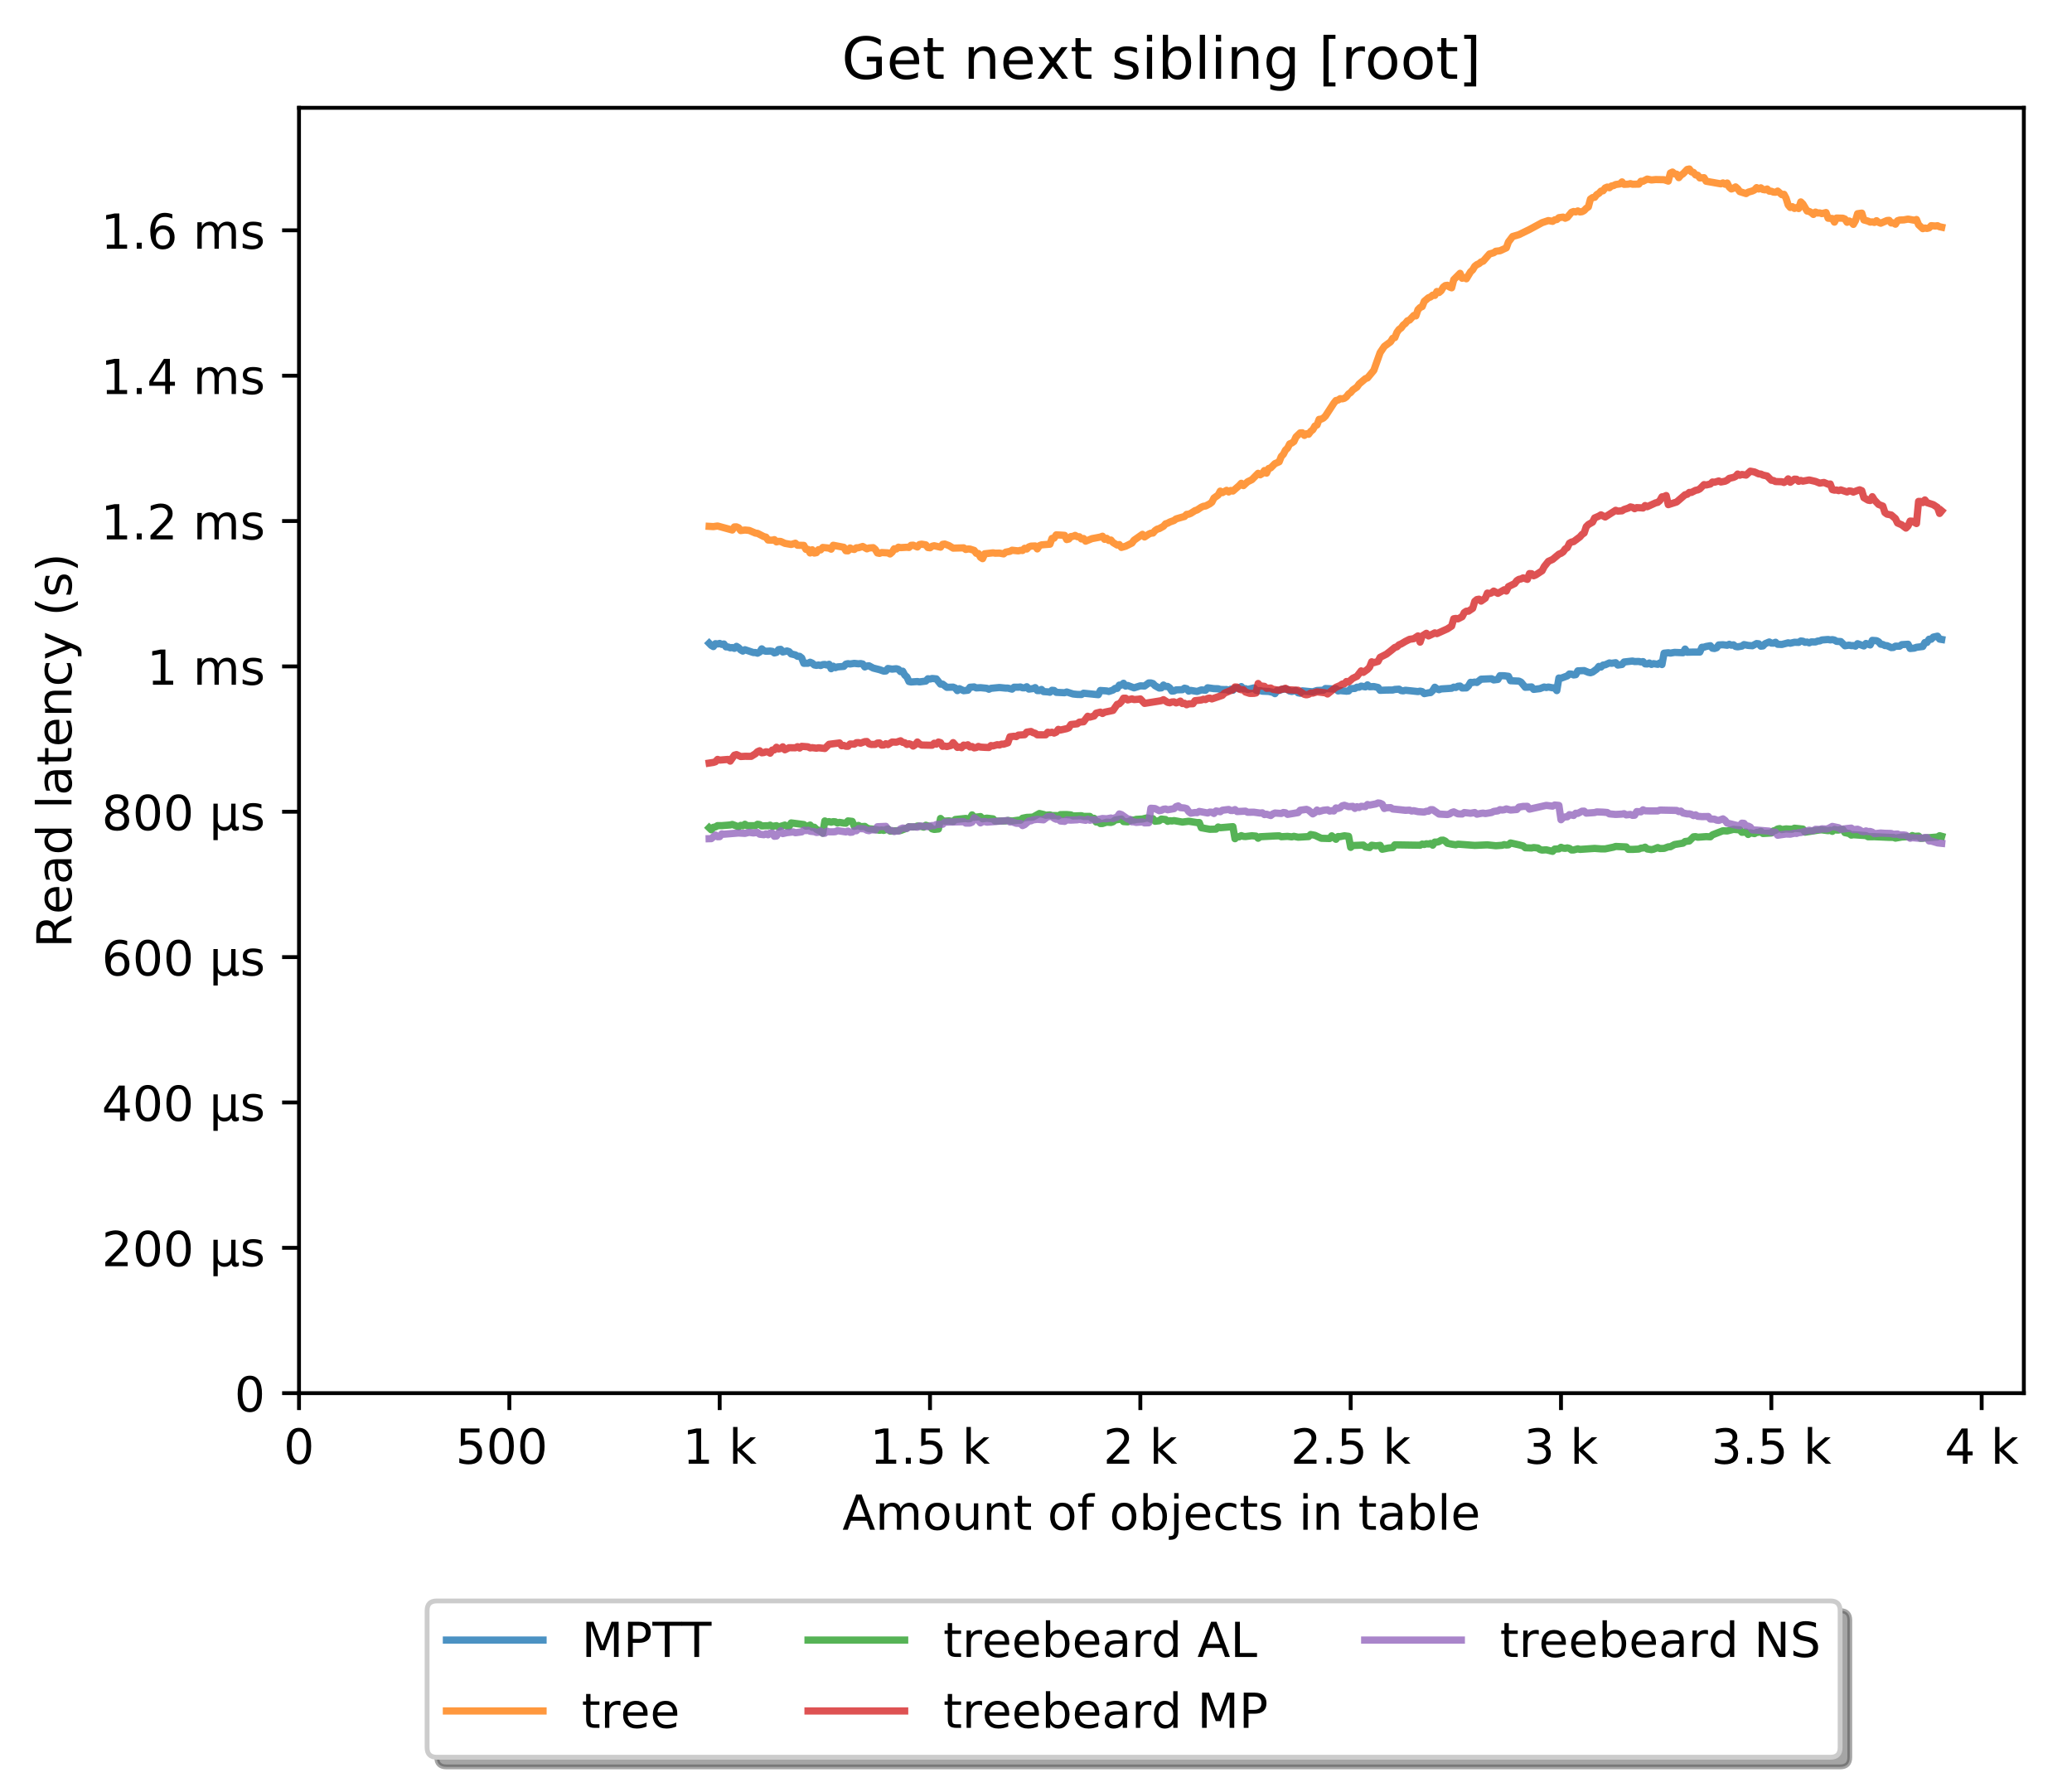 <?xml version="1.0" encoding="utf-8" standalone="no"?>
<!DOCTYPE svg PUBLIC "-//W3C//DTD SVG 1.1//EN"
  "http://www.w3.org/Graphics/SVG/1.1/DTD/svg11.dtd">
<!-- Created with matplotlib (http://matplotlib.org/) -->
<svg height="371pt" version="1.1" viewBox="0 0 429 371" width="429pt" xmlns="http://www.w3.org/2000/svg" xmlns:xlink="http://www.w3.org/1999/xlink">
 <defs>
  <style type="text/css">
*{stroke-linecap:butt;stroke-linejoin:round;}
  </style>
 </defs>
 <g id="figure_1">
  <g id="patch_1">
   <path d="M 0 371.002 
L 429.729 371.002 
L 429.729 0 
L 0 0 
z
" style="fill:#ffffff;"/>
  </g>
  <g id="axes_1">
   <g id="patch_2">
    <path d="M 61.909 288.43 
L 419.029 288.43 
L 419.029 22.318 
L 61.909 22.318 
z
" style="fill:#ffffff;"/>
   </g>
   <g id="matplotlib.axis_1">
    <g id="xtick_1">
     <g id="line2d_1">
      <defs>
       <path d="M 0 0 
L 0 3.5 
" id="mb3575c87ad" style="stroke:#000000;stroke-width:0.8;"/>
      </defs>
      <g>
       <use style="stroke:#000000;stroke-width:0.8;" x="61.909" xlink:href="#mb3575c87ad" y="288.43"/>
      </g>
     </g>
     <g id="text_1">
      <!-- 0 -->
      <defs>
       <path d="M 31.781 66.406 
Q 24.172 66.406 20.328 58.906 
Q 16.5 51.422 16.5 36.375 
Q 16.5 21.391 20.328 13.891 
Q 24.172 6.391 31.781 6.391 
Q 39.453 6.391 43.281 13.891 
Q 47.125 21.391 47.125 36.375 
Q 47.125 51.422 43.281 58.906 
Q 39.453 66.406 31.781 66.406 
z
M 31.781 74.219 
Q 44.047 74.219 50.516 64.516 
Q 56.984 54.828 56.984 36.375 
Q 56.984 17.969 50.516 8.266 
Q 44.047 -1.422 31.781 -1.422 
Q 19.531 -1.422 13.062 8.266 
Q 6.594 17.969 6.594 36.375 
Q 6.594 54.828 13.062 64.516 
Q 19.531 74.219 31.781 74.219 
z
" id="DejaVuSans-30"/>
      </defs>
      <g transform="translate(58.728 303.029)scale(0.1 -0.1)">
       <use xlink:href="#DejaVuSans-30"/>
      </g>
     </g>
    </g>
    <g id="xtick_2">
     <g id="line2d_2">
      <g>
       <use style="stroke:#000000;stroke-width:0.8;" x="105.458" xlink:href="#mb3575c87ad" y="288.43"/>
      </g>
     </g>
     <g id="text_2">
      <!-- 500  -->
      <defs>
       <path d="M 10.797 72.906 
L 49.516 72.906 
L 49.516 64.594 
L 19.828 64.594 
L 19.828 46.734 
Q 21.969 47.469 24.109 47.828 
Q 26.266 48.188 28.422 48.188 
Q 40.625 48.188 47.75 41.5 
Q 54.891 34.812 54.891 23.391 
Q 54.891 11.625 47.562 5.094 
Q 40.234 -1.422 26.906 -1.422 
Q 22.312 -1.422 17.547 -0.641 
Q 12.797 0.141 7.719 1.703 
L 7.719 11.625 
Q 12.109 9.234 16.797 8.062 
Q 21.484 6.891 26.703 6.891 
Q 35.156 6.891 40.078 11.328 
Q 45.016 15.766 45.016 23.391 
Q 45.016 31 40.078 35.438 
Q 35.156 39.891 26.703 39.891 
Q 22.75 39.891 18.812 39.016 
Q 14.891 38.141 10.797 36.281 
z
" id="DejaVuSans-35"/>
       <path id="DejaVuSans-20"/>
      </defs>
      <g transform="translate(94.325 303.029)scale(0.1 -0.1)">
       <use xlink:href="#DejaVuSans-35"/>
       <use x="63.623" xlink:href="#DejaVuSans-30"/>
       <use x="127.246" xlink:href="#DejaVuSans-30"/>
       <use x="190.869" xlink:href="#DejaVuSans-20"/>
      </g>
     </g>
    </g>
    <g id="xtick_3">
     <g id="line2d_3">
      <g>
       <use style="stroke:#000000;stroke-width:0.8;" x="149.007" xlink:href="#mb3575c87ad" y="288.43"/>
      </g>
     </g>
     <g id="text_3">
      <!-- 1 k -->
      <defs>
       <path d="M 12.406 8.297 
L 28.516 8.297 
L 28.516 63.922 
L 10.984 60.406 
L 10.984 69.391 
L 28.422 72.906 
L 38.281 72.906 
L 38.281 8.297 
L 54.391 8.297 
L 54.391 0 
L 12.406 0 
z
" id="DejaVuSans-31"/>
       <path d="M 9.078 75.984 
L 18.109 75.984 
L 18.109 31.109 
L 44.922 54.688 
L 56.391 54.688 
L 27.391 29.109 
L 57.625 0 
L 45.906 0 
L 18.109 26.703 
L 18.109 0 
L 9.078 0 
z
" id="DejaVuSans-6b"/>
      </defs>
      <g transform="translate(141.341 303.029)scale(0.1 -0.1)">
       <use xlink:href="#DejaVuSans-31"/>
       <use x="63.623" xlink:href="#DejaVuSans-20"/>
       <use x="95.41" xlink:href="#DejaVuSans-6b"/>
      </g>
     </g>
    </g>
    <g id="xtick_4">
     <g id="line2d_4">
      <g>
       <use style="stroke:#000000;stroke-width:0.8;" x="192.555" xlink:href="#mb3575c87ad" y="288.43"/>
      </g>
     </g>
     <g id="text_4">
      <!-- 1.5 k -->
      <defs>
       <path d="M 10.688 12.406 
L 21 12.406 
L 21 0 
L 10.688 0 
z
" id="DejaVuSans-2e"/>
      </defs>
      <g transform="translate(180.119 303.029)scale(0.1 -0.1)">
       <use xlink:href="#DejaVuSans-31"/>
       <use x="63.623" xlink:href="#DejaVuSans-2e"/>
       <use x="95.41" xlink:href="#DejaVuSans-35"/>
       <use x="159.033" xlink:href="#DejaVuSans-20"/>
       <use x="190.82" xlink:href="#DejaVuSans-6b"/>
      </g>
     </g>
    </g>
    <g id="xtick_5">
     <g id="line2d_5">
      <g>
       <use style="stroke:#000000;stroke-width:0.8;" x="236.104" xlink:href="#mb3575c87ad" y="288.43"/>
      </g>
     </g>
     <g id="text_5">
      <!-- 2 k -->
      <defs>
       <path d="M 19.188 8.297 
L 53.609 8.297 
L 53.609 0 
L 7.328 0 
L 7.328 8.297 
Q 12.938 14.109 22.625 23.891 
Q 32.328 33.688 34.812 36.531 
Q 39.547 41.844 41.422 45.531 
Q 43.312 49.219 43.312 52.781 
Q 43.312 58.594 39.234 62.25 
Q 35.156 65.922 28.609 65.922 
Q 23.969 65.922 18.812 64.312 
Q 13.672 62.703 7.812 59.422 
L 7.812 69.391 
Q 13.766 71.781 18.938 73 
Q 24.125 74.219 28.422 74.219 
Q 39.75 74.219 46.484 68.547 
Q 53.219 62.891 53.219 53.422 
Q 53.219 48.922 51.531 44.891 
Q 49.859 40.875 45.406 35.406 
Q 44.188 33.984 37.641 27.219 
Q 31.109 20.453 19.188 8.297 
z
" id="DejaVuSans-32"/>
      </defs>
      <g transform="translate(228.438 303.029)scale(0.1 -0.1)">
       <use xlink:href="#DejaVuSans-32"/>
       <use x="63.623" xlink:href="#DejaVuSans-20"/>
       <use x="95.41" xlink:href="#DejaVuSans-6b"/>
      </g>
     </g>
    </g>
    <g id="xtick_6">
     <g id="line2d_6">
      <g>
       <use style="stroke:#000000;stroke-width:0.8;" x="279.652" xlink:href="#mb3575c87ad" y="288.43"/>
      </g>
     </g>
     <g id="text_6">
      <!-- 2.5 k -->
      <g transform="translate(267.216 303.029)scale(0.1 -0.1)">
       <use xlink:href="#DejaVuSans-32"/>
       <use x="63.623" xlink:href="#DejaVuSans-2e"/>
       <use x="95.41" xlink:href="#DejaVuSans-35"/>
       <use x="159.033" xlink:href="#DejaVuSans-20"/>
       <use x="190.82" xlink:href="#DejaVuSans-6b"/>
      </g>
     </g>
    </g>
    <g id="xtick_7">
     <g id="line2d_7">
      <g>
       <use style="stroke:#000000;stroke-width:0.8;" x="323.201" xlink:href="#mb3575c87ad" y="288.43"/>
      </g>
     </g>
     <g id="text_7">
      <!-- 3 k -->
      <defs>
       <path d="M 40.578 39.312 
Q 47.656 37.797 51.625 33 
Q 55.609 28.219 55.609 21.188 
Q 55.609 10.406 48.188 4.484 
Q 40.766 -1.422 27.094 -1.422 
Q 22.516 -1.422 17.656 -0.516 
Q 12.797 0.391 7.625 2.203 
L 7.625 11.719 
Q 11.719 9.328 16.594 8.109 
Q 21.484 6.891 26.812 6.891 
Q 36.078 6.891 40.938 10.547 
Q 45.797 14.203 45.797 21.188 
Q 45.797 27.641 41.281 31.266 
Q 36.766 34.906 28.719 34.906 
L 20.219 34.906 
L 20.219 43.016 
L 29.109 43.016 
Q 36.375 43.016 40.234 45.922 
Q 44.094 48.828 44.094 54.297 
Q 44.094 59.906 40.109 62.906 
Q 36.141 65.922 28.719 65.922 
Q 24.656 65.922 20.016 65.031 
Q 15.375 64.156 9.812 62.312 
L 9.812 71.094 
Q 15.438 72.656 20.344 73.438 
Q 25.25 74.219 29.594 74.219 
Q 40.828 74.219 47.359 69.109 
Q 53.906 64.016 53.906 55.328 
Q 53.906 49.266 50.438 45.094 
Q 46.969 40.922 40.578 39.312 
z
" id="DejaVuSans-33"/>
      </defs>
      <g transform="translate(315.535 303.029)scale(0.1 -0.1)">
       <use xlink:href="#DejaVuSans-33"/>
       <use x="63.623" xlink:href="#DejaVuSans-20"/>
       <use x="95.41" xlink:href="#DejaVuSans-6b"/>
      </g>
     </g>
    </g>
    <g id="xtick_8">
     <g id="line2d_8">
      <g>
       <use style="stroke:#000000;stroke-width:0.8;" x="366.749" xlink:href="#mb3575c87ad" y="288.43"/>
      </g>
     </g>
     <g id="text_8">
      <!-- 3.5 k -->
      <g transform="translate(354.313 303.029)scale(0.1 -0.1)">
       <use xlink:href="#DejaVuSans-33"/>
       <use x="63.623" xlink:href="#DejaVuSans-2e"/>
       <use x="95.41" xlink:href="#DejaVuSans-35"/>
       <use x="159.033" xlink:href="#DejaVuSans-20"/>
       <use x="190.82" xlink:href="#DejaVuSans-6b"/>
      </g>
     </g>
    </g>
    <g id="xtick_9">
     <g id="line2d_9">
      <g>
       <use style="stroke:#000000;stroke-width:0.8;" x="410.298" xlink:href="#mb3575c87ad" y="288.43"/>
      </g>
     </g>
     <g id="text_9">
      <!-- 4 k -->
      <defs>
       <path d="M 37.797 64.312 
L 12.891 25.391 
L 37.797 25.391 
z
M 35.203 72.906 
L 47.609 72.906 
L 47.609 25.391 
L 58.016 25.391 
L 58.016 17.188 
L 47.609 17.188 
L 47.609 0 
L 37.797 0 
L 37.797 17.188 
L 4.891 17.188 
L 4.891 26.703 
z
" id="DejaVuSans-34"/>
      </defs>
      <g transform="translate(402.632 303.029)scale(0.1 -0.1)">
       <use xlink:href="#DejaVuSans-34"/>
       <use x="63.623" xlink:href="#DejaVuSans-20"/>
       <use x="95.41" xlink:href="#DejaVuSans-6b"/>
      </g>
     </g>
    </g>
    <g id="text_10">
     <!-- Amount of objects in table -->
     <defs>
      <path d="M 34.188 63.188 
L 20.797 26.906 
L 47.609 26.906 
z
M 28.609 72.906 
L 39.797 72.906 
L 67.578 0 
L 57.328 0 
L 50.688 18.703 
L 17.828 18.703 
L 11.188 0 
L 0.781 0 
z
" id="DejaVuSans-41"/>
      <path d="M 52 44.188 
Q 55.375 50.25 60.062 53.125 
Q 64.75 56 71.094 56 
Q 79.641 56 84.281 50.016 
Q 88.922 44.047 88.922 33.016 
L 88.922 0 
L 79.891 0 
L 79.891 32.719 
Q 79.891 40.578 77.094 44.375 
Q 74.312 48.188 68.609 48.188 
Q 61.625 48.188 57.562 43.547 
Q 53.516 38.922 53.516 30.906 
L 53.516 0 
L 44.484 0 
L 44.484 32.719 
Q 44.484 40.625 41.703 44.406 
Q 38.922 48.188 33.109 48.188 
Q 26.219 48.188 22.156 43.531 
Q 18.109 38.875 18.109 30.906 
L 18.109 0 
L 9.078 0 
L 9.078 54.688 
L 18.109 54.688 
L 18.109 46.188 
Q 21.188 51.219 25.484 53.609 
Q 29.781 56 35.688 56 
Q 41.656 56 45.828 52.969 
Q 50 49.953 52 44.188 
z
" id="DejaVuSans-6d"/>
      <path d="M 30.609 48.391 
Q 23.391 48.391 19.188 42.75 
Q 14.984 37.109 14.984 27.297 
Q 14.984 17.484 19.156 11.844 
Q 23.344 6.203 30.609 6.203 
Q 37.797 6.203 41.984 11.859 
Q 46.188 17.531 46.188 27.297 
Q 46.188 37.016 41.984 42.703 
Q 37.797 48.391 30.609 48.391 
z
M 30.609 56 
Q 42.328 56 49.016 48.375 
Q 55.719 40.766 55.719 27.297 
Q 55.719 13.875 49.016 6.219 
Q 42.328 -1.422 30.609 -1.422 
Q 18.844 -1.422 12.172 6.219 
Q 5.516 13.875 5.516 27.297 
Q 5.516 40.766 12.172 48.375 
Q 18.844 56 30.609 56 
z
" id="DejaVuSans-6f"/>
      <path d="M 8.5 21.578 
L 8.5 54.688 
L 17.484 54.688 
L 17.484 21.922 
Q 17.484 14.156 20.5 10.266 
Q 23.531 6.391 29.594 6.391 
Q 36.859 6.391 41.078 11.031 
Q 45.312 15.672 45.312 23.688 
L 45.312 54.688 
L 54.297 54.688 
L 54.297 0 
L 45.312 0 
L 45.312 8.406 
Q 42.047 3.422 37.719 1 
Q 33.406 -1.422 27.688 -1.422 
Q 18.266 -1.422 13.375 4.438 
Q 8.5 10.297 8.5 21.578 
z
M 31.109 56 
z
" id="DejaVuSans-75"/>
      <path d="M 54.891 33.016 
L 54.891 0 
L 45.906 0 
L 45.906 32.719 
Q 45.906 40.484 42.875 44.328 
Q 39.844 48.188 33.797 48.188 
Q 26.516 48.188 22.312 43.547 
Q 18.109 38.922 18.109 30.906 
L 18.109 0 
L 9.078 0 
L 9.078 54.688 
L 18.109 54.688 
L 18.109 46.188 
Q 21.344 51.125 25.703 53.562 
Q 30.078 56 35.797 56 
Q 45.219 56 50.047 50.172 
Q 54.891 44.344 54.891 33.016 
z
" id="DejaVuSans-6e"/>
      <path d="M 18.312 70.219 
L 18.312 54.688 
L 36.812 54.688 
L 36.812 47.703 
L 18.312 47.703 
L 18.312 18.016 
Q 18.312 11.328 20.141 9.422 
Q 21.969 7.516 27.594 7.516 
L 36.812 7.516 
L 36.812 0 
L 27.594 0 
Q 17.188 0 13.234 3.875 
Q 9.281 7.766 9.281 18.016 
L 9.281 47.703 
L 2.688 47.703 
L 2.688 54.688 
L 9.281 54.688 
L 9.281 70.219 
z
" id="DejaVuSans-74"/>
      <path d="M 37.109 75.984 
L 37.109 68.5 
L 28.516 68.5 
Q 23.688 68.5 21.797 66.547 
Q 19.922 64.594 19.922 59.516 
L 19.922 54.688 
L 34.719 54.688 
L 34.719 47.703 
L 19.922 47.703 
L 19.922 0 
L 10.891 0 
L 10.891 47.703 
L 2.297 47.703 
L 2.297 54.688 
L 10.891 54.688 
L 10.891 58.5 
Q 10.891 67.625 15.141 71.797 
Q 19.391 75.984 28.609 75.984 
z
" id="DejaVuSans-66"/>
      <path d="M 48.688 27.297 
Q 48.688 37.203 44.609 42.844 
Q 40.531 48.484 33.406 48.484 
Q 26.266 48.484 22.188 42.844 
Q 18.109 37.203 18.109 27.297 
Q 18.109 17.391 22.188 11.75 
Q 26.266 6.109 33.406 6.109 
Q 40.531 6.109 44.609 11.75 
Q 48.688 17.391 48.688 27.297 
z
M 18.109 46.391 
Q 20.953 51.266 25.266 53.625 
Q 29.594 56 35.594 56 
Q 45.562 56 51.781 48.094 
Q 58.016 40.188 58.016 27.297 
Q 58.016 14.406 51.781 6.484 
Q 45.562 -1.422 35.594 -1.422 
Q 29.594 -1.422 25.266 0.953 
Q 20.953 3.328 18.109 8.203 
L 18.109 0 
L 9.078 0 
L 9.078 75.984 
L 18.109 75.984 
z
" id="DejaVuSans-62"/>
      <path d="M 9.422 54.688 
L 18.406 54.688 
L 18.406 -0.984 
Q 18.406 -11.422 14.422 -16.109 
Q 10.453 -20.797 1.609 -20.797 
L -1.812 -20.797 
L -1.812 -13.188 
L 0.594 -13.188 
Q 5.719 -13.188 7.562 -10.812 
Q 9.422 -8.453 9.422 -0.984 
z
M 9.422 75.984 
L 18.406 75.984 
L 18.406 64.594 
L 9.422 64.594 
z
" id="DejaVuSans-6a"/>
      <path d="M 56.203 29.594 
L 56.203 25.203 
L 14.891 25.203 
Q 15.484 15.922 20.484 11.062 
Q 25.484 6.203 34.422 6.203 
Q 39.594 6.203 44.453 7.469 
Q 49.312 8.734 54.109 11.281 
L 54.109 2.781 
Q 49.266 0.734 44.188 -0.344 
Q 39.109 -1.422 33.891 -1.422 
Q 20.797 -1.422 13.156 6.188 
Q 5.516 13.812 5.516 26.812 
Q 5.516 40.234 12.766 48.109 
Q 20.016 56 32.328 56 
Q 43.359 56 49.781 48.891 
Q 56.203 41.797 56.203 29.594 
z
M 47.219 32.234 
Q 47.125 39.594 43.094 43.984 
Q 39.062 48.391 32.422 48.391 
Q 24.906 48.391 20.391 44.141 
Q 15.875 39.891 15.188 32.172 
z
" id="DejaVuSans-65"/>
      <path d="M 48.781 52.594 
L 48.781 44.188 
Q 44.969 46.297 41.141 47.344 
Q 37.312 48.391 33.406 48.391 
Q 24.656 48.391 19.812 42.844 
Q 14.984 37.312 14.984 27.297 
Q 14.984 17.281 19.812 11.734 
Q 24.656 6.203 33.406 6.203 
Q 37.312 6.203 41.141 7.25 
Q 44.969 8.297 48.781 10.406 
L 48.781 2.094 
Q 45.016 0.344 40.984 -0.531 
Q 36.969 -1.422 32.422 -1.422 
Q 20.062 -1.422 12.781 6.344 
Q 5.516 14.109 5.516 27.297 
Q 5.516 40.672 12.859 48.328 
Q 20.219 56 33.016 56 
Q 37.156 56 41.109 55.141 
Q 45.062 54.297 48.781 52.594 
z
" id="DejaVuSans-63"/>
      <path d="M 44.281 53.078 
L 44.281 44.578 
Q 40.484 46.531 36.375 47.5 
Q 32.281 48.484 27.875 48.484 
Q 21.188 48.484 17.844 46.438 
Q 14.5 44.391 14.5 40.281 
Q 14.5 37.156 16.891 35.375 
Q 19.281 33.594 26.516 31.984 
L 29.594 31.297 
Q 39.156 29.25 43.188 25.516 
Q 47.219 21.781 47.219 15.094 
Q 47.219 7.469 41.188 3.016 
Q 35.156 -1.422 24.609 -1.422 
Q 20.219 -1.422 15.453 -0.562 
Q 10.688 0.297 5.422 2 
L 5.422 11.281 
Q 10.406 8.688 15.234 7.391 
Q 20.062 6.109 24.812 6.109 
Q 31.156 6.109 34.562 8.281 
Q 37.984 10.453 37.984 14.406 
Q 37.984 18.062 35.516 20.016 
Q 33.062 21.969 24.703 23.781 
L 21.578 24.516 
Q 13.234 26.266 9.516 29.906 
Q 5.812 33.547 5.812 39.891 
Q 5.812 47.609 11.281 51.797 
Q 16.75 56 26.812 56 
Q 31.781 56 36.172 55.266 
Q 40.578 54.547 44.281 53.078 
z
" id="DejaVuSans-73"/>
      <path d="M 9.422 54.688 
L 18.406 54.688 
L 18.406 0 
L 9.422 0 
z
M 9.422 75.984 
L 18.406 75.984 
L 18.406 64.594 
L 9.422 64.594 
z
" id="DejaVuSans-69"/>
      <path d="M 34.281 27.484 
Q 23.391 27.484 19.188 25 
Q 14.984 22.516 14.984 16.5 
Q 14.984 11.719 18.141 8.906 
Q 21.297 6.109 26.703 6.109 
Q 34.188 6.109 38.703 11.406 
Q 43.219 16.703 43.219 25.484 
L 43.219 27.484 
z
M 52.203 31.203 
L 52.203 0 
L 43.219 0 
L 43.219 8.297 
Q 40.141 3.328 35.547 0.953 
Q 30.953 -1.422 24.312 -1.422 
Q 15.922 -1.422 10.953 3.297 
Q 6 8.016 6 15.922 
Q 6 25.141 12.172 29.828 
Q 18.359 34.516 30.609 34.516 
L 43.219 34.516 
L 43.219 35.406 
Q 43.219 41.609 39.141 45 
Q 35.062 48.391 27.688 48.391 
Q 23 48.391 18.547 47.266 
Q 14.109 46.141 10.016 43.891 
L 10.016 52.203 
Q 14.938 54.109 19.578 55.047 
Q 24.219 56 28.609 56 
Q 40.484 56 46.344 49.844 
Q 52.203 43.703 52.203 31.203 
z
" id="DejaVuSans-61"/>
      <path d="M 9.422 75.984 
L 18.406 75.984 
L 18.406 0 
L 9.422 0 
z
" id="DejaVuSans-6c"/>
     </defs>
     <g transform="translate(174.411 316.707)scale(0.1 -0.1)">
      <use xlink:href="#DejaVuSans-41"/>
      <use x="68.408" xlink:href="#DejaVuSans-6d"/>
      <use x="165.82" xlink:href="#DejaVuSans-6f"/>
      <use x="227.002" xlink:href="#DejaVuSans-75"/>
      <use x="290.381" xlink:href="#DejaVuSans-6e"/>
      <use x="353.76" xlink:href="#DejaVuSans-74"/>
      <use x="392.969" xlink:href="#DejaVuSans-20"/>
      <use x="424.756" xlink:href="#DejaVuSans-6f"/>
      <use x="485.938" xlink:href="#DejaVuSans-66"/>
      <use x="521.143" xlink:href="#DejaVuSans-20"/>
      <use x="552.93" xlink:href="#DejaVuSans-6f"/>
      <use x="614.111" xlink:href="#DejaVuSans-62"/>
      <use x="677.588" xlink:href="#DejaVuSans-6a"/>
      <use x="705.371" xlink:href="#DejaVuSans-65"/>
      <use x="766.895" xlink:href="#DejaVuSans-63"/>
      <use x="821.875" xlink:href="#DejaVuSans-74"/>
      <use x="861.084" xlink:href="#DejaVuSans-73"/>
      <use x="913.184" xlink:href="#DejaVuSans-20"/>
      <use x="944.971" xlink:href="#DejaVuSans-69"/>
      <use x="972.754" xlink:href="#DejaVuSans-6e"/>
      <use x="1036.133" xlink:href="#DejaVuSans-20"/>
      <use x="1067.92" xlink:href="#DejaVuSans-74"/>
      <use x="1107.129" xlink:href="#DejaVuSans-61"/>
      <use x="1168.408" xlink:href="#DejaVuSans-62"/>
      <use x="1231.885" xlink:href="#DejaVuSans-6c"/>
      <use x="1259.668" xlink:href="#DejaVuSans-65"/>
     </g>
    </g>
   </g>
   <g id="matplotlib.axis_2">
    <g id="ytick_1">
     <g id="line2d_10">
      <defs>
       <path d="M 0 0 
L -3.5 0 
" id="m50e0eade0f" style="stroke:#000000;stroke-width:0.8;"/>
      </defs>
      <g>
       <use style="stroke:#000000;stroke-width:0.8;" x="61.909" xlink:href="#m50e0eade0f" y="288.43"/>
      </g>
     </g>
     <g id="text_11">
      <!-- 0 -->
      <g transform="translate(48.547 292.229)scale(0.1 -0.1)">
       <use xlink:href="#DejaVuSans-30"/>
      </g>
     </g>
    </g>
    <g id="ytick_2">
     <g id="line2d_11">
      <g>
       <use style="stroke:#000000;stroke-width:0.8;" x="61.909" xlink:href="#m50e0eade0f" y="258.337"/>
      </g>
     </g>
     <g id="text_12">
      <!-- 200 µs -->
      <defs>
       <path d="M 8.5 -20.797 
L 8.5 54.688 
L 17.484 54.688 
L 17.484 20.703 
Q 17.484 13.625 20.844 10 
Q 24.219 6.391 30.812 6.391 
Q 38.031 6.391 41.672 10.484 
Q 45.312 14.594 45.312 22.797 
L 45.312 54.688 
L 54.297 54.688 
L 54.297 12.594 
Q 54.297 9.672 55.141 8.281 
Q 56 6.891 57.812 6.891 
Q 58.25 6.891 59.031 7.156 
Q 59.812 7.422 61.188 8.016 
L 61.188 0.781 
Q 59.188 -0.344 57.391 -0.875 
Q 55.609 -1.422 53.906 -1.422 
Q 50.531 -1.422 48.531 0.484 
Q 46.531 2.391 45.797 6.297 
Q 43.359 2.438 39.812 0.5 
Q 36.281 -1.422 31.5 -1.422 
Q 26.516 -1.422 23.016 0.484 
Q 19.531 2.391 17.484 6.203 
L 17.484 -20.797 
z
" id="DejaVuSans-b5"/>
      </defs>
      <g transform="translate(21.072 262.136)scale(0.1 -0.1)">
       <use xlink:href="#DejaVuSans-32"/>
       <use x="63.623" xlink:href="#DejaVuSans-30"/>
       <use x="127.246" xlink:href="#DejaVuSans-30"/>
       <use x="190.869" xlink:href="#DejaVuSans-20"/>
       <use x="222.656" xlink:href="#DejaVuSans-b5"/>
       <use x="286.279" xlink:href="#DejaVuSans-73"/>
      </g>
     </g>
    </g>
    <g id="ytick_3">
     <g id="line2d_12">
      <g>
       <use style="stroke:#000000;stroke-width:0.8;" x="61.909" xlink:href="#m50e0eade0f" y="228.244"/>
      </g>
     </g>
     <g id="text_13">
      <!-- 400 µs -->
      <g transform="translate(21.072 232.043)scale(0.1 -0.1)">
       <use xlink:href="#DejaVuSans-34"/>
       <use x="63.623" xlink:href="#DejaVuSans-30"/>
       <use x="127.246" xlink:href="#DejaVuSans-30"/>
       <use x="190.869" xlink:href="#DejaVuSans-20"/>
       <use x="222.656" xlink:href="#DejaVuSans-b5"/>
       <use x="286.279" xlink:href="#DejaVuSans-73"/>
      </g>
     </g>
    </g>
    <g id="ytick_4">
     <g id="line2d_13">
      <g>
       <use style="stroke:#000000;stroke-width:0.8;" x="61.909" xlink:href="#m50e0eade0f" y="198.151"/>
      </g>
     </g>
     <g id="text_14">
      <!-- 600 µs -->
      <defs>
       <path d="M 33.016 40.375 
Q 26.375 40.375 22.484 35.828 
Q 18.609 31.297 18.609 23.391 
Q 18.609 15.531 22.484 10.953 
Q 26.375 6.391 33.016 6.391 
Q 39.656 6.391 43.531 10.953 
Q 47.406 15.531 47.406 23.391 
Q 47.406 31.297 43.531 35.828 
Q 39.656 40.375 33.016 40.375 
z
M 52.594 71.297 
L 52.594 62.312 
Q 48.875 64.062 45.094 64.984 
Q 41.312 65.922 37.594 65.922 
Q 27.828 65.922 22.672 59.328 
Q 17.531 52.734 16.797 39.406 
Q 19.672 43.656 24.016 45.922 
Q 28.375 48.188 33.594 48.188 
Q 44.578 48.188 50.953 41.516 
Q 57.328 34.859 57.328 23.391 
Q 57.328 12.156 50.688 5.359 
Q 44.047 -1.422 33.016 -1.422 
Q 20.359 -1.422 13.672 8.266 
Q 6.984 17.969 6.984 36.375 
Q 6.984 53.656 15.188 63.938 
Q 23.391 74.219 37.203 74.219 
Q 40.922 74.219 44.703 73.484 
Q 48.484 72.75 52.594 71.297 
z
" id="DejaVuSans-36"/>
      </defs>
      <g transform="translate(21.072 201.95)scale(0.1 -0.1)">
       <use xlink:href="#DejaVuSans-36"/>
       <use x="63.623" xlink:href="#DejaVuSans-30"/>
       <use x="127.246" xlink:href="#DejaVuSans-30"/>
       <use x="190.869" xlink:href="#DejaVuSans-20"/>
       <use x="222.656" xlink:href="#DejaVuSans-b5"/>
       <use x="286.279" xlink:href="#DejaVuSans-73"/>
      </g>
     </g>
    </g>
    <g id="ytick_5">
     <g id="line2d_14">
      <g>
       <use style="stroke:#000000;stroke-width:0.8;" x="61.909" xlink:href="#m50e0eade0f" y="168.058"/>
      </g>
     </g>
     <g id="text_15">
      <!-- 800 µs -->
      <defs>
       <path d="M 31.781 34.625 
Q 24.75 34.625 20.719 30.859 
Q 16.703 27.094 16.703 20.516 
Q 16.703 13.922 20.719 10.156 
Q 24.75 6.391 31.781 6.391 
Q 38.812 6.391 42.859 10.172 
Q 46.922 13.969 46.922 20.516 
Q 46.922 27.094 42.891 30.859 
Q 38.875 34.625 31.781 34.625 
z
M 21.922 38.812 
Q 15.578 40.375 12.031 44.719 
Q 8.5 49.078 8.5 55.328 
Q 8.5 64.062 14.719 69.141 
Q 20.953 74.219 31.781 74.219 
Q 42.672 74.219 48.875 69.141 
Q 55.078 64.062 55.078 55.328 
Q 55.078 49.078 51.531 44.719 
Q 48 40.375 41.703 38.812 
Q 48.828 37.156 52.797 32.312 
Q 56.781 27.484 56.781 20.516 
Q 56.781 9.906 50.312 4.234 
Q 43.844 -1.422 31.781 -1.422 
Q 19.734 -1.422 13.25 4.234 
Q 6.781 9.906 6.781 20.516 
Q 6.781 27.484 10.781 32.312 
Q 14.797 37.156 21.922 38.812 
z
M 18.312 54.391 
Q 18.312 48.734 21.844 45.562 
Q 25.391 42.391 31.781 42.391 
Q 38.141 42.391 41.719 45.562 
Q 45.312 48.734 45.312 54.391 
Q 45.312 60.062 41.719 63.234 
Q 38.141 66.406 31.781 66.406 
Q 25.391 66.406 21.844 63.234 
Q 18.312 60.062 18.312 54.391 
z
" id="DejaVuSans-38"/>
      </defs>
      <g transform="translate(21.072 171.857)scale(0.1 -0.1)">
       <use xlink:href="#DejaVuSans-38"/>
       <use x="63.623" xlink:href="#DejaVuSans-30"/>
       <use x="127.246" xlink:href="#DejaVuSans-30"/>
       <use x="190.869" xlink:href="#DejaVuSans-20"/>
       <use x="222.656" xlink:href="#DejaVuSans-b5"/>
       <use x="286.279" xlink:href="#DejaVuSans-73"/>
      </g>
     </g>
    </g>
    <g id="ytick_6">
     <g id="line2d_15">
      <g>
       <use style="stroke:#000000;stroke-width:0.8;" x="61.909" xlink:href="#m50e0eade0f" y="137.965"/>
      </g>
     </g>
     <g id="text_16">
      <!-- 1 ms -->
      <g transform="translate(30.419 141.764)scale(0.1 -0.1)">
       <use xlink:href="#DejaVuSans-31"/>
       <use x="63.623" xlink:href="#DejaVuSans-20"/>
       <use x="95.41" xlink:href="#DejaVuSans-6d"/>
       <use x="192.822" xlink:href="#DejaVuSans-73"/>
      </g>
     </g>
    </g>
    <g id="ytick_7">
     <g id="line2d_16">
      <g>
       <use style="stroke:#000000;stroke-width:0.8;" x="61.909" xlink:href="#m50e0eade0f" y="107.872"/>
      </g>
     </g>
     <g id="text_17">
      <!-- 1.2 ms -->
      <g transform="translate(20.878 111.671)scale(0.1 -0.1)">
       <use xlink:href="#DejaVuSans-31"/>
       <use x="63.623" xlink:href="#DejaVuSans-2e"/>
       <use x="95.41" xlink:href="#DejaVuSans-32"/>
       <use x="159.033" xlink:href="#DejaVuSans-20"/>
       <use x="190.82" xlink:href="#DejaVuSans-6d"/>
       <use x="288.232" xlink:href="#DejaVuSans-73"/>
      </g>
     </g>
    </g>
    <g id="ytick_8">
     <g id="line2d_17">
      <g>
       <use style="stroke:#000000;stroke-width:0.8;" x="61.909" xlink:href="#m50e0eade0f" y="77.779"/>
      </g>
     </g>
     <g id="text_18">
      <!-- 1.4 ms -->
      <g transform="translate(20.878 81.578)scale(0.1 -0.1)">
       <use xlink:href="#DejaVuSans-31"/>
       <use x="63.623" xlink:href="#DejaVuSans-2e"/>
       <use x="95.41" xlink:href="#DejaVuSans-34"/>
       <use x="159.033" xlink:href="#DejaVuSans-20"/>
       <use x="190.82" xlink:href="#DejaVuSans-6d"/>
       <use x="288.232" xlink:href="#DejaVuSans-73"/>
      </g>
     </g>
    </g>
    <g id="ytick_9">
     <g id="line2d_18">
      <g>
       <use style="stroke:#000000;stroke-width:0.8;" x="61.909" xlink:href="#m50e0eade0f" y="47.686"/>
      </g>
     </g>
     <g id="text_19">
      <!-- 1.6 ms -->
      <g transform="translate(20.878 51.486)scale(0.1 -0.1)">
       <use xlink:href="#DejaVuSans-31"/>
       <use x="63.623" xlink:href="#DejaVuSans-2e"/>
       <use x="95.41" xlink:href="#DejaVuSans-36"/>
       <use x="159.033" xlink:href="#DejaVuSans-20"/>
       <use x="190.82" xlink:href="#DejaVuSans-6d"/>
       <use x="288.232" xlink:href="#DejaVuSans-73"/>
      </g>
     </g>
    </g>
    <g id="text_20">
     <!-- Read latency (s) -->
     <defs>
      <path d="M 44.391 34.188 
Q 47.562 33.109 50.562 29.594 
Q 53.562 26.078 56.594 19.922 
L 66.609 0 
L 56 0 
L 46.688 18.703 
Q 43.062 26.031 39.672 28.422 
Q 36.281 30.812 30.422 30.812 
L 19.672 30.812 
L 19.672 0 
L 9.812 0 
L 9.812 72.906 
L 32.078 72.906 
Q 44.578 72.906 50.734 67.672 
Q 56.891 62.453 56.891 51.906 
Q 56.891 45.016 53.688 40.469 
Q 50.484 35.938 44.391 34.188 
z
M 19.672 64.797 
L 19.672 38.922 
L 32.078 38.922 
Q 39.203 38.922 42.844 42.219 
Q 46.484 45.516 46.484 51.906 
Q 46.484 58.297 42.844 61.547 
Q 39.203 64.797 32.078 64.797 
z
" id="DejaVuSans-52"/>
      <path d="M 45.406 46.391 
L 45.406 75.984 
L 54.391 75.984 
L 54.391 0 
L 45.406 0 
L 45.406 8.203 
Q 42.578 3.328 38.25 0.953 
Q 33.938 -1.422 27.875 -1.422 
Q 17.969 -1.422 11.734 6.484 
Q 5.516 14.406 5.516 27.297 
Q 5.516 40.188 11.734 48.094 
Q 17.969 56 27.875 56 
Q 33.938 56 38.25 53.625 
Q 42.578 51.266 45.406 46.391 
z
M 14.797 27.297 
Q 14.797 17.391 18.875 11.75 
Q 22.953 6.109 30.078 6.109 
Q 37.203 6.109 41.297 11.75 
Q 45.406 17.391 45.406 27.297 
Q 45.406 37.203 41.297 42.844 
Q 37.203 48.484 30.078 48.484 
Q 22.953 48.484 18.875 42.844 
Q 14.797 37.203 14.797 27.297 
z
" id="DejaVuSans-64"/>
      <path d="M 32.172 -5.078 
Q 28.375 -14.844 24.75 -17.812 
Q 21.141 -20.797 15.094 -20.797 
L 7.906 -20.797 
L 7.906 -13.281 
L 13.188 -13.281 
Q 16.891 -13.281 18.938 -11.516 
Q 21 -9.766 23.484 -3.219 
L 25.094 0.875 
L 2.984 54.688 
L 12.5 54.688 
L 29.594 11.922 
L 46.688 54.688 
L 56.203 54.688 
z
" id="DejaVuSans-79"/>
      <path d="M 31 75.875 
Q 24.469 64.656 21.281 53.656 
Q 18.109 42.672 18.109 31.391 
Q 18.109 20.125 21.312 9.062 
Q 24.516 -2 31 -13.188 
L 23.188 -13.188 
Q 15.875 -1.703 12.234 9.375 
Q 8.594 20.453 8.594 31.391 
Q 8.594 42.281 12.203 53.312 
Q 15.828 64.359 23.188 75.875 
z
" id="DejaVuSans-28"/>
      <path d="M 8.016 75.875 
L 15.828 75.875 
Q 23.141 64.359 26.781 53.312 
Q 30.422 42.281 30.422 31.391 
Q 30.422 20.453 26.781 9.375 
Q 23.141 -1.703 15.828 -13.188 
L 8.016 -13.188 
Q 14.5 -2 17.703 9.062 
Q 20.906 20.125 20.906 31.391 
Q 20.906 42.672 17.703 53.656 
Q 14.5 64.656 8.016 75.875 
z
" id="DejaVuSans-29"/>
     </defs>
     <g transform="translate(14.798 196.212)rotate(-90)scale(0.1 -0.1)">
      <use xlink:href="#DejaVuSans-52"/>
      <use x="69.42" xlink:href="#DejaVuSans-65"/>
      <use x="130.943" xlink:href="#DejaVuSans-61"/>
      <use x="192.223" xlink:href="#DejaVuSans-64"/>
      <use x="255.699" xlink:href="#DejaVuSans-20"/>
      <use x="287.486" xlink:href="#DejaVuSans-6c"/>
      <use x="315.27" xlink:href="#DejaVuSans-61"/>
      <use x="376.549" xlink:href="#DejaVuSans-74"/>
      <use x="415.758" xlink:href="#DejaVuSans-65"/>
      <use x="477.281" xlink:href="#DejaVuSans-6e"/>
      <use x="540.66" xlink:href="#DejaVuSans-63"/>
      <use x="595.641" xlink:href="#DejaVuSans-79"/>
      <use x="654.82" xlink:href="#DejaVuSans-20"/>
      <use x="686.607" xlink:href="#DejaVuSans-28"/>
      <use x="725.621" xlink:href="#DejaVuSans-73"/>
      <use x="777.721" xlink:href="#DejaVuSans-29"/>
     </g>
    </g>
   </g>
   <g id="line2d_19">
    <path clip-path="url(#p8d7ed86053)" d="M 146.829 133.17 
L 147.265 133.614 
L 147.7 133.861 
L 148.136 133.261 
L 148.571 133.329 
L 149.007 133.212 
L 149.442 133.414 
L 149.877 133.326 
L 150.313 133.924 
L 150.748 133.932 
L 151.184 134.12 
L 151.619 134.064 
L 152.055 134.227 
L 152.49 133.818 
L 152.926 134.087 
L 153.361 134.553 
L 153.797 134.795 
L 154.232 134.51 
L 155.974 135.096 
L 156.41 135.095 
L 156.845 135.232 
L 157.281 134.992 
L 157.716 134.334 
L 158.152 134.714 
L 158.587 134.832 
L 159.458 134.791 
L 159.894 134.849 
L 160.329 135.178 
L 160.765 135.068 
L 161.2 134.489 
L 161.636 134.435 
L 162.071 134.98 
L 162.942 134.771 
L 163.378 134.906 
L 163.813 135.385 
L 164.684 135.589 
L 165.119 135.874 
L 165.555 135.882 
L 165.99 136.218 
L 166.426 137.326 
L 167.297 137.316 
L 167.732 137.102 
L 168.168 137.288 
L 168.603 137.666 
L 169.039 137.754 
L 169.474 137.67 
L 169.91 137.783 
L 170.345 137.595 
L 170.781 137.562 
L 171.216 137.679 
L 171.652 137.524 
L 172.087 138.445 
L 172.523 137.925 
L 172.958 138.225 
L 173.394 138.068 
L 174.7 137.965 
L 175.136 137.497 
L 175.571 137.394 
L 176.007 137.465 
L 176.878 137.338 
L 177.749 137.428 
L 178.184 137.378 
L 178.62 137.471 
L 179.055 138.074 
L 179.49 137.878 
L 179.926 137.846 
L 180.797 138.312 
L 182.103 138.642 
L 182.974 138.942 
L 183.41 138.915 
L 183.845 138.397 
L 184.716 138.533 
L 185.587 138.445 
L 186.023 138.575 
L 186.458 139.052 
L 186.894 138.958 
L 187.329 139.763 
L 187.765 140.152 
L 188.2 141.097 
L 188.636 141.187 
L 189.942 141.098 
L 190.378 141.175 
L 191.684 141.006 
L 192.12 140.53 
L 192.555 140.592 
L 192.991 140.467 
L 193.862 140.549 
L 194.732 141.636 
L 195.168 141.638 
L 196.039 142.299 
L 197.345 142.256 
L 197.781 142.442 
L 198.216 142.979 
L 198.652 142.584 
L 199.523 142.993 
L 200.394 142.901 
L 200.829 142.281 
L 201.7 142.215 
L 202.136 142.42 
L 203.007 142.369 
L 204.313 142.497 
L 204.749 142.697 
L 205.184 142.501 
L 206.926 142.335 
L 208.233 142.463 
L 208.668 142.46 
L 209.539 142.674 
L 209.974 142.269 
L 210.845 142.274 
L 211.281 142.227 
L 211.716 142.402 
L 212.152 142.394 
L 212.587 142.176 
L 213.023 142.667 
L 213.894 142.556 
L 214.329 142.359 
L 214.765 142.971 
L 215.2 142.974 
L 215.636 142.737 
L 216.071 143.184 
L 216.942 143.236 
L 217.378 143.317 
L 217.813 142.905 
L 218.249 142.953 
L 218.684 143.332 
L 220.426 143.418 
L 220.862 143.261 
L 222.168 143.677 
L 223.039 143.765 
L 223.91 143.789 
L 224.346 143.517 
L 227.394 143.825 
L 227.829 142.951 
L 229.136 143.041 
L 229.571 143.153 
L 230.442 142.866 
L 230.878 142.519 
L 231.313 142.521 
L 231.749 141.837 
L 232.184 141.84 
L 232.62 141.458 
L 233.055 142.043 
L 233.491 141.912 
L 234.797 142.407 
L 236.104 141.988 
L 236.975 142.03 
L 237.846 141.39 
L 238.281 141.388 
L 238.717 141.517 
L 239.152 141.966 
L 240.023 142.444 
L 240.458 142.414 
L 240.894 141.826 
L 241.329 142.129 
L 241.765 142.115 
L 242.2 142.421 
L 242.636 143.079 
L 243.071 143.051 
L 243.507 142.825 
L 244.813 142.789 
L 245.249 142.475 
L 245.684 142.583 
L 246.12 143.086 
L 246.555 142.935 
L 247.862 143.148 
L 248.733 142.832 
L 249.604 142.901 
L 250.039 142.392 
L 251.346 142.571 
L 252.217 142.594 
L 252.652 142.737 
L 253.523 142.764 
L 253.959 142.757 
L 254.394 142.959 
L 254.83 142.684 
L 255.265 142.91 
L 255.7 142.452 
L 256.136 142.434 
L 256.571 142.582 
L 257.007 142.144 
L 257.442 142.621 
L 257.878 142.574 
L 258.313 142.744 
L 259.62 142.418 
L 260.055 142.905 
L 260.491 143.023 
L 260.926 142.968 
L 261.362 143.097 
L 262.668 143.149 
L 263.539 143.329 
L 263.975 143.607 
L 264.41 142.978 
L 264.846 142.948 
L 265.717 142.636 
L 266.588 142.73 
L 267.023 143.069 
L 267.459 143.16 
L 268.33 142.953 
L 268.765 143.431 
L 269.201 143.519 
L 269.636 143.029 
L 270.942 143.155 
L 271.813 143.225 
L 272.684 142.952 
L 273.991 142.901 
L 274.426 142.545 
L 276.168 142.644 
L 276.604 142.566 
L 277.039 143.045 
L 277.475 142.97 
L 278.781 143.096 
L 279.217 143.059 
L 279.652 142.57 
L 280.523 142.53 
L 280.959 142.267 
L 281.394 142.281 
L 281.83 142.048 
L 282.701 142.209 
L 283.136 141.788 
L 283.572 142.179 
L 284.443 142.135 
L 285.314 142.324 
L 285.749 142.92 
L 287.055 142.865 
L 288.362 142.857 
L 288.797 142.736 
L 289.668 142.682 
L 290.104 142.972 
L 290.539 143.028 
L 290.975 142.902 
L 293.588 143.174 
L 294.023 143.084 
L 294.459 143.183 
L 294.894 143.602 
L 295.765 143.429 
L 296.201 143.39 
L 296.636 142.977 
L 297.072 142.277 
L 297.507 142.614 
L 297.943 142.792 
L 298.378 142.63 
L 300.556 142.493 
L 300.991 142.26 
L 301.426 142.329 
L 301.862 142.075 
L 302.297 142.033 
L 302.733 142.437 
L 303.604 142.416 
L 304.039 142.013 
L 304.475 141.267 
L 304.91 141.299 
L 305.346 141.211 
L 305.781 141.295 
L 306.652 140.612 
L 308.83 140.521 
L 309.265 140.768 
L 310.136 140.662 
L 310.572 139.889 
L 311.443 139.902 
L 312.314 140.016 
L 312.749 140.929 
L 314.491 141.008 
L 314.927 141.228 
L 315.798 142.287 
L 317.104 142.215 
L 317.539 142.725 
L 318.846 142.566 
L 319.717 142.231 
L 320.152 142.342 
L 320.588 142.236 
L 321.459 142.4 
L 321.894 142.388 
L 322.33 142.976 
L 322.765 140.372 
L 323.201 140.415 
L 324.507 139.934 
L 324.943 139.532 
L 325.378 139.562 
L 325.814 139.737 
L 326.249 139.678 
L 326.685 138.887 
L 327.991 138.833 
L 328.862 139.192 
L 329.298 139.28 
L 329.733 139.144 
L 330.604 138.516 
L 331.04 137.97 
L 331.475 138.108 
L 331.91 137.692 
L 332.346 137.641 
L 333.217 137.247 
L 333.652 137.326 
L 334.523 137.202 
L 334.959 137.688 
L 335.83 137.568 
L 336.265 137.049 
L 338.007 136.855 
L 338.443 136.96 
L 339.314 136.938 
L 339.749 137.046 
L 340.185 136.972 
L 340.62 137.443 
L 341.056 137.466 
L 341.491 137.264 
L 341.927 137.554 
L 342.362 137.391 
L 343.233 137.539 
L 343.669 137.242 
L 344.104 137.583 
L 344.54 135.23 
L 345.411 135.138 
L 345.846 135.216 
L 346.717 135.062 
L 348.459 135.134 
L 348.894 134.379 
L 349.33 135.03 
L 350.636 134.997 
L 351.943 134.998 
L 352.378 134.005 
L 352.814 133.986 
L 353.249 133.84 
L 354.12 133.683 
L 354.556 134.201 
L 354.991 134.254 
L 355.427 134.105 
L 355.862 133.523 
L 356.733 133.481 
L 357.604 133.591 
L 358.04 133.386 
L 358.475 133.575 
L 358.911 133.5 
L 359.346 133.846 
L 359.782 133.914 
L 360.653 133.766 
L 361.088 133.451 
L 361.959 133.627 
L 362.83 133.691 
L 363.701 133.233 
L 364.136 133.286 
L 364.572 133.776 
L 365.007 133.732 
L 365.443 133.271 
L 366.314 132.908 
L 366.749 133.143 
L 367.185 133.155 
L 367.62 132.964 
L 368.056 133.387 
L 368.927 133.424 
L 370.233 133.082 
L 370.669 133.17 
L 371.54 132.965 
L 372.411 132.996 
L 372.846 132.706 
L 373.282 132.751 
L 373.717 132.978 
L 374.153 132.927 
L 374.588 133.087 
L 375.024 132.893 
L 375.895 132.906 
L 376.33 132.723 
L 376.765 132.694 
L 377.201 132.495 
L 378.507 132.393 
L 378.943 132.486 
L 379.378 132.422 
L 379.814 132.513 
L 380.249 132.78 
L 381.12 132.823 
L 381.991 133.693 
L 382.862 133.562 
L 383.298 133.668 
L 383.733 133.652 
L 384.169 133.773 
L 384.604 133.266 
L 385.911 133.734 
L 386.346 133.216 
L 387.217 133.522 
L 387.653 132.577 
L 388.524 132.64 
L 388.959 132.868 
L 389.395 133.374 
L 389.83 133.426 
L 390.266 133.65 
L 390.701 133.668 
L 391.572 134.071 
L 392.007 134.041 
L 392.443 133.778 
L 393.314 133.783 
L 393.749 133.462 
L 395.056 133.378 
L 395.491 134.257 
L 396.362 134.179 
L 396.798 134.009 
L 398.104 133.847 
L 398.54 133.024 
L 398.975 133.005 
L 399.411 132.338 
L 399.846 132.347 
L 400.282 131.899 
L 401.153 131.706 
L 401.588 132.315 
L 402.024 132.389 
L 402.024 132.389 
" style="fill:none;opacity:0.8;stroke:#1f77b4;stroke-linecap:square;stroke-width:1.5;"/>
   </g>
   <g id="line2d_20">
    <path clip-path="url(#p8d7ed86053)" d="M 146.829 108.972 
L 147.7 109.023 
L 148.571 108.898 
L 151.619 109.732 
L 152.055 109.086 
L 152.49 109.077 
L 152.926 109.27 
L 153.361 109.841 
L 154.232 109.731 
L 155.103 109.809 
L 156.41 110.366 
L 156.845 110.419 
L 158.152 111.091 
L 158.587 111.201 
L 159.023 111.801 
L 159.894 111.839 
L 160.329 111.725 
L 160.765 112.189 
L 161.2 112.073 
L 161.636 112.096 
L 162.507 112.493 
L 163.813 112.721 
L 164.684 112.463 
L 165.119 112.882 
L 166.426 112.91 
L 166.861 113.73 
L 167.297 113.735 
L 167.732 114.482 
L 168.168 113.821 
L 168.603 114.505 
L 169.039 114.419 
L 169.474 113.791 
L 169.91 113.848 
L 170.345 113.344 
L 171.216 113.426 
L 171.652 113.473 
L 172.087 113.696 
L 172.523 112.889 
L 174.7 113.306 
L 175.136 114.019 
L 175.571 114.041 
L 176.007 113.447 
L 176.442 113.68 
L 176.878 113.754 
L 177.313 113.41 
L 177.749 113.403 
L 178.62 113.134 
L 179.49 113.628 
L 179.926 113.45 
L 180.797 113.386 
L 181.232 113.751 
L 181.668 114.479 
L 182.103 114.565 
L 182.539 114.393 
L 183.845 114.461 
L 184.281 114.689 
L 184.716 114.314 
L 185.152 113.615 
L 185.587 113.664 
L 186.023 113.283 
L 186.458 113.38 
L 187.765 113.299 
L 188.2 113.348 
L 188.636 112.895 
L 189.071 112.871 
L 189.942 113.241 
L 190.378 112.738 
L 190.813 112.66 
L 191.684 112.805 
L 192.12 113.362 
L 192.555 113.41 
L 192.991 113.087 
L 193.426 112.986 
L 194.732 113.282 
L 195.168 112.694 
L 195.603 112.631 
L 196.474 112.956 
L 197.345 113.48 
L 199.523 113.421 
L 199.958 113.761 
L 200.394 113.659 
L 200.829 113.677 
L 201.7 113.951 
L 202.136 114.554 
L 202.571 114.591 
L 203.007 115.371 
L 203.442 115.66 
L 203.878 114.648 
L 205.62 114.455 
L 206.055 114.53 
L 206.926 114.51 
L 207.797 114.672 
L 208.233 114.311 
L 209.104 114.144 
L 209.539 113.914 
L 210.845 114.05 
L 211.281 113.932 
L 211.716 113.97 
L 212.152 113.513 
L 212.587 113.664 
L 213.023 113.226 
L 213.458 113.065 
L 214.329 113.031 
L 214.765 113.639 
L 215.2 112.986 
L 215.636 112.805 
L 217.378 112.666 
L 217.813 111.469 
L 218.249 111.41 
L 218.684 110.737 
L 219.555 110.776 
L 220.426 110.835 
L 220.862 111.707 
L 221.297 111.596 
L 221.733 111.081 
L 222.168 111.042 
L 222.604 110.84 
L 223.039 111.115 
L 223.475 111.124 
L 223.91 111.584 
L 224.346 111.486 
L 224.781 112.039 
L 226.087 111.517 
L 227.829 111.188 
L 228.265 111.013 
L 228.7 111.66 
L 229.136 111.446 
L 229.571 111.895 
L 230.007 111.801 
L 230.442 112.321 
L 231.313 112.841 
L 231.749 112.741 
L 232.184 113.331 
L 233.055 113.083 
L 234.362 112.43 
L 234.797 111.844 
L 236.539 110.621 
L 236.975 111.166 
L 237.846 110.582 
L 238.281 110.387 
L 238.717 110.355 
L 239.152 109.851 
L 239.588 109.551 
L 240.023 109.437 
L 240.894 108.95 
L 241.329 108.447 
L 241.765 108.322 
L 242.2 108.075 
L 243.071 107.762 
L 243.507 107.429 
L 244.813 107.047 
L 245.249 106.93 
L 245.684 106.492 
L 246.12 106.454 
L 246.555 106.275 
L 247.426 105.716 
L 247.862 105.578 
L 248.733 105.001 
L 249.168 104.811 
L 249.604 104.759 
L 250.475 104.306 
L 250.91 103.966 
L 251.346 103.114 
L 252.217 102.488 
L 252.652 101.677 
L 253.088 101.993 
L 253.959 101.514 
L 254.394 101.856 
L 254.83 101.545 
L 255.265 101.662 
L 256.571 100.536 
L 257.007 100.059 
L 257.442 100.536 
L 258.313 99.739 
L 259.184 99.315 
L 260.491 97.991 
L 260.926 98.3 
L 261.362 98.029 
L 261.797 97.416 
L 262.233 97.955 
L 262.668 96.994 
L 263.104 96.859 
L 263.975 95.981 
L 264.846 95.609 
L 265.281 94.505 
L 265.717 94.047 
L 266.152 93.187 
L 266.588 92.772 
L 267.023 91.903 
L 267.459 91.718 
L 267.894 91.413 
L 268.33 90.463 
L 269.201 89.623 
L 269.636 89.606 
L 270.072 90.14 
L 270.507 89.801 
L 270.942 89.901 
L 271.378 89.313 
L 271.813 88.967 
L 272.249 88.2 
L 272.684 87.981 
L 273.12 86.819 
L 273.555 86.773 
L 273.991 86.557 
L 274.426 86.137 
L 276.168 83.467 
L 276.604 82.92 
L 277.039 82.836 
L 277.475 82.535 
L 277.91 82.576 
L 278.346 82.458 
L 278.781 82.138 
L 279.217 81.555 
L 279.652 81.265 
L 280.088 80.736 
L 280.959 80.129 
L 281.394 79.512 
L 282.701 78.393 
L 283.136 78.245 
L 284.443 76.673 
L 285.749 73.005 
L 286.62 71.712 
L 287.926 70.747 
L 288.362 70.035 
L 288.797 69.891 
L 289.233 68.803 
L 289.668 68.204 
L 290.104 67.9 
L 290.539 67.295 
L 290.975 66.961 
L 291.41 66.417 
L 291.846 66.26 
L 292.717 65.312 
L 293.152 65.395 
L 293.588 64.117 
L 294.023 63.667 
L 294.459 63.47 
L 294.894 62.377 
L 295.765 61.638 
L 296.201 61.479 
L 296.636 61.1 
L 297.072 61.157 
L 297.507 60.351 
L 297.943 60.565 
L 298.378 60.197 
L 298.814 59.45 
L 299.249 59.124 
L 299.685 59.059 
L 300.12 59.423 
L 300.556 59.589 
L 300.991 57.901 
L 302.297 56.588 
L 302.733 57.607 
L 303.168 57.476 
L 303.604 57.713 
L 304.475 56.275 
L 304.91 55.869 
L 305.346 55.128 
L 305.781 54.784 
L 306.217 54.594 
L 306.652 54.229 
L 307.088 54.068 
L 308.394 52.58 
L 309.265 52.331 
L 309.701 52.014 
L 310.572 51.914 
L 311.878 51.314 
L 312.314 50.105 
L 313.185 48.958 
L 314.491 48.579 
L 316.668 47.517 
L 319.281 46.099 
L 320.588 45.662 
L 321.459 45.823 
L 321.894 45.517 
L 322.33 45.456 
L 322.765 45.066 
L 323.636 44.948 
L 324.072 45.182 
L 324.507 44.996 
L 325.378 43.951 
L 325.814 43.786 
L 326.249 43.872 
L 326.685 43.667 
L 327.12 43.883 
L 327.556 43.823 
L 327.991 43.586 
L 328.427 43.13 
L 328.862 42.835 
L 329.298 41.215 
L 329.733 40.907 
L 330.169 40.85 
L 330.604 40.283 
L 331.04 40.041 
L 331.475 39.567 
L 331.91 39.498 
L 332.346 38.914 
L 332.781 38.728 
L 333.217 38.872 
L 333.652 38.509 
L 334.088 38.42 
L 334.523 38.202 
L 335.394 38.08 
L 335.83 37.661 
L 336.265 38.167 
L 337.136 38.121 
L 337.572 38.016 
L 338.007 38.143 
L 339.314 38.118 
L 339.749 37.53 
L 340.185 37.531 
L 341.056 37.074 
L 341.927 37.26 
L 342.798 37.173 
L 344.54 37.207 
L 345.411 37.496 
L 345.846 35.828 
L 346.281 35.623 
L 346.717 35.987 
L 347.152 36.067 
L 347.588 36.781 
L 348.023 36.27 
L 348.459 35.987 
L 349.33 35.081 
L 349.765 34.99 
L 350.201 35.577 
L 350.636 35.695 
L 351.072 36.218 
L 351.507 36.282 
L 351.943 36.84 
L 352.814 36.788 
L 353.249 37.524 
L 356.298 38.062 
L 356.733 37.864 
L 357.169 38.147 
L 357.604 37.888 
L 358.04 38.752 
L 358.475 39.123 
L 358.911 38.976 
L 359.346 38.693 
L 359.782 39.075 
L 360.217 39.668 
L 361.523 40.077 
L 361.959 39.783 
L 362.83 39.535 
L 363.265 39.325 
L 363.701 38.845 
L 364.136 39.131 
L 364.572 38.887 
L 365.007 39.236 
L 365.443 39.302 
L 365.878 39.131 
L 366.314 39.572 
L 366.749 39.594 
L 367.185 39.772 
L 367.62 39.802 
L 368.056 39.561 
L 368.927 40.303 
L 369.362 40.228 
L 369.798 41.037 
L 370.233 42.437 
L 370.669 42.951 
L 371.104 42.791 
L 371.54 43.15 
L 371.975 42.972 
L 372.411 43.177 
L 372.846 41.806 
L 373.282 42.239 
L 374.153 43.691 
L 374.588 43.772 
L 375.024 44.017 
L 375.459 44.394 
L 375.895 43.906 
L 376.33 44.1 
L 376.765 44.076 
L 377.201 44.222 
L 378.072 44.005 
L 378.507 45.178 
L 379.378 45.236 
L 379.814 45.987 
L 380.249 45.143 
L 381.12 45.164 
L 381.556 45.174 
L 381.991 45.349 
L 382.427 46.016 
L 382.862 45.748 
L 383.298 45.951 
L 383.733 46.453 
L 384.169 45.684 
L 384.604 44.246 
L 385.475 44.123 
L 385.911 45.538 
L 386.782 45.776 
L 387.217 45.983 
L 387.653 45.929 
L 388.088 46.048 
L 388.524 45.689 
L 388.959 46.043 
L 389.395 46.212 
L 390.701 45.652 
L 391.137 45.619 
L 391.572 46.161 
L 392.007 46.147 
L 392.443 46.413 
L 392.878 45.702 
L 393.314 45.555 
L 394.185 45.524 
L 395.056 45.361 
L 396.362 45.598 
L 396.798 45.447 
L 397.233 46.523 
L 398.104 47.34 
L 398.54 47.207 
L 398.975 47.293 
L 399.411 47.183 
L 399.846 46.722 
L 400.717 46.793 
L 401.153 46.726 
L 401.588 46.945 
L 402.024 47.038 
L 402.024 47.038 
" style="fill:none;opacity:0.8;stroke:#ff7f0e;stroke-linecap:square;stroke-width:1.5;"/>
   </g>
   <g id="line2d_21">
    <path clip-path="url(#p8d7ed86053)" d="M 146.829 171.368 
L 147.265 171.79 
L 147.7 171.28 
L 148.136 171.194 
L 148.571 170.928 
L 149.442 170.931 
L 151.184 170.795 
L 151.619 170.684 
L 152.926 171.17 
L 153.361 170.878 
L 153.797 170.97 
L 154.232 170.646 
L 154.668 170.941 
L 155.539 170.947 
L 156.41 170.933 
L 156.845 170.647 
L 157.281 170.713 
L 157.716 170.995 
L 158.587 170.951 
L 159.023 170.963 
L 159.458 170.832 
L 159.894 171.086 
L 160.765 170.939 
L 161.2 171.198 
L 162.507 170.818 
L 162.942 171.049 
L 163.378 171.106 
L 163.813 170.371 
L 166.426 170.705 
L 166.861 171.042 
L 167.297 171 
L 167.732 170.811 
L 168.168 171.28 
L 168.603 171.269 
L 169.039 171.696 
L 169.91 172.125 
L 170.345 172.499 
L 170.781 169.962 
L 171.216 170.183 
L 171.652 170.096 
L 172.087 170.221 
L 172.523 170.107 
L 172.958 170.139 
L 173.394 170.385 
L 173.829 170.256 
L 174.7 170.398 
L 175.136 170.431 
L 175.571 169.954 
L 176.442 170.052 
L 176.878 171.083 
L 177.749 170.891 
L 178.184 171.147 
L 179.055 171.092 
L 179.49 171.415 
L 179.926 171.579 
L 180.797 171.659 
L 182.103 171.895 
L 182.539 171.825 
L 182.974 171.917 
L 183.845 171.613 
L 184.281 172.057 
L 186.023 171.965 
L 186.458 171.946 
L 187.765 171.457 
L 188.2 171.164 
L 189.071 171.205 
L 189.507 171.177 
L 189.942 171.014 
L 190.813 171.121 
L 191.249 171.247 
L 191.684 170.852 
L 192.555 171.12 
L 192.991 171.598 
L 193.426 171.717 
L 194.297 171.631 
L 194.732 169.45 
L 195.168 169.885 
L 195.603 170.001 
L 196.474 169.941 
L 197.345 170.093 
L 197.781 169.662 
L 199.958 169.44 
L 200.394 169.532 
L 200.829 169.49 
L 201.265 168.708 
L 201.7 169.204 
L 202.571 169.112 
L 203.007 169.051 
L 203.442 169.526 
L 204.313 169.384 
L 205.62 169.534 
L 206.055 170.006 
L 208.233 169.955 
L 208.668 169.863 
L 209.539 169.974 
L 210.845 169.798 
L 211.281 169.809 
L 211.716 169.399 
L 212.587 169.223 
L 213.458 169.188 
L 213.894 169.153 
L 215.2 168.424 
L 216.071 168.621 
L 216.507 168.779 
L 217.378 168.708 
L 217.813 168.858 
L 218.684 168.845 
L 219.12 168.94 
L 219.555 168.652 
L 220.862 168.643 
L 221.733 168.717 
L 222.168 168.931 
L 223.91 168.878 
L 224.346 169.027 
L 225.652 169.025 
L 226.087 169.445 
L 226.523 169.417 
L 226.958 170.182 
L 227.394 170.124 
L 227.829 170.501 
L 228.265 170.49 
L 229.136 170.208 
L 230.007 170.276 
L 230.442 170.135 
L 230.878 169.77 
L 232.184 169.56 
L 232.62 170.088 
L 233.491 170.149 
L 234.362 169.758 
L 234.797 169.789 
L 235.233 169.638 
L 236.539 169.567 
L 237.41 169.344 
L 237.846 169.396 
L 238.281 169.616 
L 238.717 169.498 
L 239.152 170.025 
L 240.023 169.926 
L 240.458 169.575 
L 241.329 169.666 
L 241.765 170.042 
L 242.2 169.912 
L 242.636 169.965 
L 243.071 169.889 
L 244.813 170.191 
L 246.12 170.029 
L 247.862 170.3 
L 248.297 170.291 
L 248.733 171.372 
L 250.475 171.687 
L 251.781 171.655 
L 252.217 171.212 
L 252.652 171.367 
L 255.265 171.14 
L 255.7 173.635 
L 256.136 173.221 
L 256.571 173.249 
L 257.007 173 
L 257.442 173.16 
L 257.878 173.188 
L 259.184 173.025 
L 260.055 173.099 
L 260.491 173.539 
L 260.926 173.227 
L 263.104 173.116 
L 263.975 173.07 
L 264.846 173.041 
L 265.281 173.229 
L 266.588 173.154 
L 267.459 173.26 
L 267.894 173.141 
L 268.765 173.325 
L 270.942 173.196 
L 271.378 172.769 
L 272.249 172.933 
L 273.555 173.547 
L 275.297 173.601 
L 275.733 173.043 
L 276.604 173.757 
L 277.039 173.198 
L 277.475 173.209 
L 278.346 173.032 
L 279.217 173.143 
L 279.652 175.429 
L 280.088 175.046 
L 282.265 174.953 
L 282.701 175.336 
L 283.572 175.477 
L 284.007 174.988 
L 284.878 175.111 
L 285.749 175.011 
L 286.184 175.824 
L 287.491 175.56 
L 288.362 175.481 
L 288.797 174.907 
L 294.023 174.99 
L 294.459 174.751 
L 294.894 174.836 
L 295.33 174.686 
L 295.765 174.743 
L 296.201 174.622 
L 296.636 174.975 
L 297.072 174.334 
L 297.507 174.349 
L 297.943 174.236 
L 298.378 173.961 
L 298.814 173.941 
L 299.249 174.142 
L 299.685 174.591 
L 300.556 174.771 
L 301.426 174.901 
L 301.862 174.768 
L 305.346 175.024 
L 307.959 174.91 
L 309.701 175.091 
L 311.007 175.002 
L 311.443 174.862 
L 311.878 174.944 
L 312.314 174.912 
L 312.749 174.519 
L 314.491 174.906 
L 315.362 175.135 
L 315.798 175.512 
L 317.104 175.562 
L 317.539 175.472 
L 318.41 175.559 
L 318.846 175.878 
L 319.281 175.989 
L 320.152 175.935 
L 321.459 176.254 
L 321.894 175.784 
L 322.765 175.753 
L 323.201 175.421 
L 323.636 175.595 
L 324.072 175.636 
L 324.507 175.54 
L 324.943 175.645 
L 325.378 175.973 
L 325.814 175.966 
L 326.685 175.731 
L 327.12 175.856 
L 330.169 175.647 
L 331.475 175.746 
L 332.346 175.745 
L 334.088 175.386 
L 334.523 175.239 
L 336.701 175.341 
L 337.136 175.843 
L 338.007 175.852 
L 339.314 175.786 
L 339.749 175.591 
L 340.185 175.562 
L 340.62 175.391 
L 341.056 175.771 
L 341.927 175.902 
L 342.362 175.817 
L 343.233 175.468 
L 343.669 175.67 
L 344.54 175.645 
L 345.411 175.318 
L 345.846 175.304 
L 346.717 174.84 
L 348.459 174.561 
L 348.894 174.219 
L 349.765 174.108 
L 350.636 173.245 
L 351.072 173.207 
L 351.507 173.332 
L 353.249 173.205 
L 354.12 173.244 
L 354.556 172.838 
L 356.733 171.992 
L 357.604 172.036 
L 358.911 171.707 
L 360.217 171.807 
L 360.653 172.309 
L 361.523 172.256 
L 361.959 172.762 
L 362.394 172.419 
L 363.265 172.584 
L 363.701 172.34 
L 364.136 172.303 
L 364.572 172.119 
L 365.007 172.561 
L 366.749 172.455 
L 367.185 172.021 
L 367.62 171.91 
L 368.056 171.626 
L 368.491 171.549 
L 368.927 171.748 
L 369.798 171.607 
L 370.669 171.666 
L 371.104 171.669 
L 371.54 171.467 
L 373.282 171.646 
L 373.717 172.282 
L 374.588 172.154 
L 376.765 171.822 
L 377.201 171.807 
L 378.072 171.919 
L 378.507 171.972 
L 378.943 171.892 
L 379.378 172.117 
L 379.814 171.715 
L 380.249 171.845 
L 380.685 171.845 
L 381.12 171.727 
L 381.556 171.733 
L 381.991 172.386 
L 382.862 172.563 
L 383.298 172.895 
L 383.733 172.815 
L 385.04 172.906 
L 386.346 172.989 
L 386.782 173.233 
L 388.088 173.222 
L 391.137 173.355 
L 392.007 173.364 
L 392.443 173.517 
L 393.749 173.29 
L 395.056 173.221 
L 395.491 173.284 
L 395.927 172.985 
L 396.362 173.158 
L 397.233 173.097 
L 397.669 173.565 
L 401.153 173.285 
L 401.588 173.017 
L 402.024 173.139 
L 402.024 173.139 
" style="fill:none;opacity:0.8;stroke:#2ca02c;stroke-linecap:square;stroke-width:1.5;"/>
   </g>
   <g id="line2d_22">
    <path clip-path="url(#p8d7ed86053)" d="M 146.829 157.978 
L 147.7 157.844 
L 148.136 157.705 
L 148.571 157.221 
L 149.007 157.364 
L 150.748 157.22 
L 151.184 157.575 
L 152.055 156.343 
L 152.49 156.224 
L 153.361 156.628 
L 154.232 156.577 
L 155.539 156.585 
L 156.41 156.048 
L 156.845 155.622 
L 157.281 155.43 
L 157.716 155.853 
L 158.152 155.802 
L 158.587 155.639 
L 159.023 155.686 
L 159.458 155.931 
L 159.894 155.287 
L 160.329 155.243 
L 160.765 154.703 
L 161.2 155.055 
L 161.636 154.964 
L 162.071 154.614 
L 162.507 155.23 
L 163.378 154.797 
L 164.684 154.821 
L 165.119 154.586 
L 165.555 154.876 
L 165.99 154.514 
L 167.297 154.613 
L 167.732 154.844 
L 168.168 154.783 
L 169.039 154.902 
L 169.474 154.811 
L 170.781 154.958 
L 171.652 154.091 
L 173.829 153.814 
L 174.265 154.392 
L 174.7 154.322 
L 175.136 154.506 
L 175.571 154.502 
L 176.007 154.027 
L 176.878 154.059 
L 177.313 153.761 
L 177.749 153.744 
L 178.184 153.859 
L 179.055 153.542 
L 179.49 153.517 
L 179.926 153.984 
L 180.361 154.122 
L 181.232 154.108 
L 181.668 153.837 
L 182.103 153.812 
L 182.539 154.258 
L 182.974 154.234 
L 183.41 153.969 
L 183.845 154.16 
L 184.716 153.616 
L 185.587 153.66 
L 186.458 153.365 
L 186.894 153.694 
L 187.329 153.775 
L 187.765 154.128 
L 188.2 153.987 
L 188.636 154.112 
L 189.071 154.462 
L 189.507 154.17 
L 189.942 153.617 
L 190.378 154.031 
L 190.813 154.245 
L 192.991 154.289 
L 193.426 153.873 
L 193.862 154.062 
L 194.297 153.624 
L 194.732 153.753 
L 195.168 154.519 
L 195.603 154.451 
L 196.039 154.568 
L 196.91 154.329 
L 197.345 153.748 
L 198.216 154.735 
L 198.652 154.655 
L 199.087 154.801 
L 199.523 154.259 
L 199.958 154.347 
L 200.394 154.192 
L 200.829 154.649 
L 201.265 154.553 
L 201.7 154.84 
L 202.136 154.762 
L 202.571 154.533 
L 203.007 154.67 
L 203.878 154.728 
L 204.749 154.758 
L 205.184 154.352 
L 205.62 154.425 
L 206.491 154.171 
L 206.926 154.243 
L 207.362 154.059 
L 207.797 154.067 
L 208.668 153.792 
L 209.104 152.532 
L 209.974 152.425 
L 210.41 152.5 
L 210.845 152.189 
L 212.152 152.107 
L 212.587 151.576 
L 213.458 151.439 
L 213.894 151.69 
L 214.329 151.809 
L 214.765 152.129 
L 216.507 152.131 
L 216.942 151.59 
L 217.378 151.689 
L 217.813 151.591 
L 218.249 151.773 
L 218.684 151.584 
L 219.12 151 
L 219.555 151.14 
L 220.862 150.849 
L 221.297 150.672 
L 221.733 149.993 
L 223.039 149.855 
L 223.475 149.501 
L 224.346 149.432 
L 225.216 148.286 
L 225.652 148.471 
L 226.523 148.233 
L 226.958 147.647 
L 227.829 147.43 
L 228.265 147.716 
L 228.7 147.45 
L 230.007 147.173 
L 230.442 147.078 
L 231.313 145.821 
L 231.749 145.7 
L 232.184 145.265 
L 232.62 144.552 
L 233.055 144.546 
L 233.491 144.911 
L 234.362 144.683 
L 234.797 144.836 
L 235.668 144.768 
L 236.104 144.704 
L 236.975 145.623 
L 240.458 145.062 
L 240.894 144.853 
L 241.765 145.412 
L 242.2 145.498 
L 242.636 145.331 
L 243.071 145.307 
L 243.507 145.521 
L 243.942 145.398 
L 244.378 145.15 
L 244.813 145.656 
L 245.249 145.596 
L 245.684 145.908 
L 246.12 145.715 
L 246.991 145.691 
L 247.426 145.061 
L 248.733 144.919 
L 249.168 144.764 
L 249.604 144.837 
L 250.039 144.594 
L 250.475 144.518 
L 250.91 144.7 
L 253.088 143.954 
L 253.523 143.499 
L 254.83 142.961 
L 255.265 142.76 
L 255.7 142.225 
L 256.136 142.253 
L 256.571 142.668 
L 257.007 142.805 
L 257.442 142.801 
L 257.878 143.278 
L 258.749 143.555 
L 259.62 143.546 
L 260.055 143.462 
L 260.491 141.506 
L 260.926 141.997 
L 261.797 142.097 
L 262.233 142.501 
L 263.104 142.445 
L 263.539 142.709 
L 264.846 142.898 
L 265.281 142.707 
L 265.717 142.666 
L 266.152 142.489 
L 266.588 142.798 
L 268.765 142.904 
L 270.072 143.768 
L 270.507 143.849 
L 270.942 143.754 
L 271.378 143.486 
L 271.813 143.502 
L 272.684 143.234 
L 274.426 143.435 
L 274.862 143.678 
L 276.604 142.292 
L 277.475 141.916 
L 277.91 141.619 
L 278.346 141.575 
L 278.781 141.09 
L 279.217 141.19 
L 280.088 140.431 
L 280.959 140.014 
L 281.83 138.892 
L 282.265 139.201 
L 283.136 138.585 
L 283.572 138.118 
L 284.007 137.01 
L 284.443 137.191 
L 285.314 136.936 
L 285.749 136.089 
L 287.055 135.426 
L 287.926 134.753 
L 288.797 134.039 
L 289.233 133.907 
L 289.668 133.491 
L 290.104 133.314 
L 290.975 132.797 
L 291.846 132.359 
L 292.717 132.229 
L 293.588 131.655 
L 294.023 132.939 
L 294.459 131.666 
L 295.33 131.112 
L 295.765 131.658 
L 296.636 131.249 
L 297.072 131.025 
L 297.507 131.177 
L 299.685 130.19 
L 300.556 129.618 
L 300.991 128.102 
L 301.426 128.033 
L 301.862 128.124 
L 302.733 127.675 
L 303.168 126.828 
L 303.604 126.535 
L 304.039 126.532 
L 304.91 125.946 
L 305.346 124.496 
L 305.781 124.128 
L 306.217 124.048 
L 306.652 124.448 
L 307.523 123.84 
L 307.959 122.786 
L 308.394 122.884 
L 308.83 122.742 
L 309.265 122.376 
L 310.136 122.839 
L 311.443 122.101 
L 311.878 122.369 
L 312.314 121.449 
L 313.62 120.808 
L 314.056 120.216 
L 314.491 119.94 
L 314.927 119.857 
L 315.362 119.64 
L 316.233 119.943 
L 316.668 118.754 
L 317.104 118.775 
L 317.539 119.203 
L 317.975 119.024 
L 319.281 118.17 
L 319.717 117.321 
L 320.588 116.217 
L 321.459 115.823 
L 322.765 114.731 
L 323.201 114.557 
L 323.636 114.263 
L 324.072 113.652 
L 324.507 113.385 
L 324.943 112.471 
L 325.378 112.218 
L 325.814 112.125 
L 327.12 111.149 
L 327.556 110.646 
L 327.991 110.349 
L 328.427 109.04 
L 328.862 108.601 
L 329.733 108.098 
L 330.169 107.229 
L 331.04 106.853 
L 331.475 106.588 
L 332.346 107.035 
L 334.523 105.646 
L 334.959 105.813 
L 335.83 105.756 
L 336.265 105.475 
L 337.136 105.192 
L 337.572 104.947 
L 338.007 105.045 
L 338.443 105.318 
L 338.878 105.09 
L 339.749 105.133 
L 340.185 105.172 
L 340.62 104.663 
L 341.056 104.9 
L 342.798 104.104 
L 343.233 104.004 
L 343.669 103.635 
L 344.104 102.863 
L 344.54 102.803 
L 344.975 102.594 
L 345.411 104.479 
L 347.152 103.924 
L 348.894 102.428 
L 349.33 102.335 
L 349.765 101.943 
L 350.201 101.949 
L 351.072 101.51 
L 351.507 101.432 
L 351.943 101.208 
L 352.814 100.327 
L 353.249 100.407 
L 354.12 100.21 
L 354.556 99.792 
L 354.991 99.84 
L 355.862 99.572 
L 356.298 99.79 
L 357.169 99.628 
L 357.604 99.416 
L 358.04 99.034 
L 358.911 98.832 
L 359.346 98.637 
L 359.782 98.142 
L 360.217 98.386 
L 360.653 98.23 
L 361.523 98.361 
L 362.394 97.55 
L 363.265 97.711 
L 364.136 98.116 
L 364.572 98.14 
L 365.007 98.355 
L 365.878 98.547 
L 366.749 99.427 
L 367.185 99.48 
L 367.62 99.696 
L 368.927 99.732 
L 369.362 99.888 
L 369.798 99.648 
L 370.233 99.142 
L 370.669 99.846 
L 371.54 99.199 
L 371.975 99.222 
L 372.411 99.654 
L 372.846 99.467 
L 373.282 99.613 
L 374.588 99.37 
L 375.895 99.67 
L 376.765 100.022 
L 377.636 99.882 
L 378.507 100.244 
L 378.943 100.2 
L 379.378 101.367 
L 379.814 101.481 
L 380.249 101.447 
L 380.685 101.58 
L 381.12 101.422 
L 382.427 101.853 
L 382.862 101.636 
L 383.298 101.687 
L 383.733 101.878 
L 384.604 101.544 
L 385.04 101.405 
L 385.475 101.589 
L 385.911 103.036 
L 386.782 103.551 
L 387.217 103.622 
L 387.653 102.828 
L 388.088 103.522 
L 388.959 104.434 
L 389.83 104.776 
L 390.266 106.119 
L 390.701 106.442 
L 391.572 106.617 
L 392.443 107.367 
L 392.878 108.278 
L 393.749 108.656 
L 394.62 109.327 
L 395.056 108.901 
L 395.491 107.879 
L 395.927 107.905 
L 396.798 108.389 
L 397.233 103.806 
L 397.669 103.816 
L 398.104 104.053 
L 398.54 103.504 
L 398.975 104.064 
L 400.282 104.488 
L 401.153 105.059 
L 401.588 106.301 
L 402.024 105.771 
L 402.024 105.771 
" style="fill:none;opacity:0.8;stroke:#d62728;stroke-linecap:square;stroke-width:1.5;"/>
   </g>
   <g id="line2d_23">
    <path clip-path="url(#p8d7ed86053)" d="M 146.829 173.639 
L 147.265 173.628 
L 148.136 172.874 
L 148.571 173.23 
L 149.007 173.211 
L 149.442 172.643 
L 149.877 172.709 
L 152.926 172.459 
L 154.232 172.537 
L 155.103 172.317 
L 155.974 172.449 
L 156.845 172.347 
L 157.281 172.707 
L 158.152 172.811 
L 158.587 172.631 
L 159.023 172.827 
L 159.458 172.475 
L 159.894 172.467 
L 160.329 173.132 
L 160.765 173.089 
L 161.2 172.417 
L 161.636 172.005 
L 162.071 172.58 
L 162.942 172.382 
L 164.249 172.236 
L 164.684 172.399 
L 165.99 172.226 
L 166.426 171.868 
L 166.861 171.966 
L 167.297 171.878 
L 167.732 172.1 
L 168.603 172.179 
L 169.039 172.341 
L 169.474 172.297 
L 169.91 172.063 
L 170.345 172.514 
L 170.781 172.506 
L 171.216 172.078 
L 171.652 172.214 
L 172.523 172.21 
L 172.958 172.19 
L 173.394 171.973 
L 175.136 172.235 
L 175.571 172.057 
L 176.007 172.318 
L 176.442 172.274 
L 176.878 171.966 
L 177.313 171.987 
L 177.749 171.555 
L 178.62 171.569 
L 179.055 171.637 
L 179.49 171.888 
L 179.926 171.981 
L 180.361 171.79 
L 181.232 171.833 
L 181.668 171.156 
L 183.41 171.082 
L 183.845 171.744 
L 184.281 171.93 
L 184.716 171.946 
L 185.152 172.157 
L 185.587 172.036 
L 186.023 172.075 
L 186.458 171.608 
L 186.894 171.435 
L 187.765 171.519 
L 188.2 171.15 
L 188.636 171.215 
L 189.071 171.154 
L 189.942 171.249 
L 190.378 170.983 
L 192.12 171.145 
L 192.991 170.914 
L 193.426 170.921 
L 193.862 170.699 
L 194.732 170.638 
L 195.168 170.649 
L 195.603 170.212 
L 199.523 170.115 
L 199.958 170.403 
L 200.829 170.4 
L 201.265 170.211 
L 201.7 169.31 
L 202.571 169.877 
L 203.007 170.359 
L 203.442 170.122 
L 203.878 170.064 
L 204.313 170.216 
L 208.668 169.869 
L 209.104 170.17 
L 209.539 170.13 
L 210.41 170.443 
L 211.281 170.472 
L 211.716 170.917 
L 212.152 170.729 
L 213.023 169.975 
L 213.458 169.94 
L 213.894 169.741 
L 214.765 169.625 
L 216.071 169.729 
L 216.942 169.07 
L 217.813 169.031 
L 218.249 169.422 
L 218.684 169.611 
L 219.12 169.562 
L 219.555 169.974 
L 220.426 170.048 
L 220.862 169.743 
L 221.733 169.789 
L 223.039 169.723 
L 223.475 169.627 
L 224.346 169.764 
L 224.781 169.83 
L 225.216 169.599 
L 225.652 169.814 
L 226.087 169.713 
L 226.958 169.743 
L 228.265 169.457 
L 229.136 169.515 
L 230.007 169.353 
L 230.442 169.468 
L 231.313 169.151 
L 231.749 168.51 
L 232.184 168.639 
L 233.491 169.558 
L 233.926 169.624 
L 234.362 170.133 
L 234.797 170.137 
L 235.233 170.264 
L 236.539 170.153 
L 236.975 170.365 
L 237.846 170.339 
L 238.281 167.332 
L 239.152 167.394 
L 240.023 167.845 
L 240.458 167.76 
L 240.894 167.537 
L 241.329 167.487 
L 241.765 167.646 
L 243.071 167.42 
L 243.507 166.996 
L 243.942 166.853 
L 244.378 167.206 
L 245.249 167.281 
L 245.684 167.414 
L 246.12 168.036 
L 246.555 168.354 
L 247.426 168.218 
L 247.862 168.246 
L 248.297 167.988 
L 250.039 168.315 
L 250.475 168.126 
L 250.91 168.152 
L 251.346 168.412 
L 251.781 167.891 
L 252.652 168.052 
L 253.088 167.745 
L 254.394 167.582 
L 254.83 167.8 
L 255.265 167.794 
L 255.7 167.61 
L 256.136 168.014 
L 257.878 167.932 
L 258.313 168.162 
L 259.62 168.151 
L 260.926 168.331 
L 261.362 168.28 
L 261.797 168.644 
L 262.233 168.564 
L 263.104 168.839 
L 263.539 168.506 
L 263.975 168.322 
L 265.281 168.413 
L 265.717 168.212 
L 266.152 168.268 
L 266.588 168.598 
L 267.894 168.386 
L 268.765 168.236 
L 269.201 167.745 
L 270.507 167.563 
L 270.942 167.743 
L 271.813 168.499 
L 272.249 168.221 
L 272.684 167.706 
L 273.12 168.004 
L 273.991 167.753 
L 274.862 167.658 
L 275.297 167.918 
L 275.733 167.834 
L 276.168 167.894 
L 276.604 167.271 
L 277.039 167.37 
L 277.475 167.219 
L 277.91 166.83 
L 278.346 166.714 
L 279.217 167.007 
L 280.088 166.936 
L 280.523 167.36 
L 280.959 167.01 
L 281.394 167.187 
L 281.83 166.93 
L 282.701 166.994 
L 283.136 166.558 
L 283.572 166.679 
L 284.878 166.433 
L 285.314 166.239 
L 285.749 166.294 
L 286.184 166.503 
L 286.62 167.381 
L 287.055 167.229 
L 287.926 167.203 
L 288.362 167.488 
L 290.104 167.662 
L 290.975 167.761 
L 291.846 167.724 
L 292.281 167.908 
L 292.717 167.833 
L 293.588 168.035 
L 294.459 168.095 
L 294.894 168.12 
L 295.33 167.954 
L 295.765 167.94 
L 296.201 167.63 
L 296.636 167.631 
L 297.943 168.534 
L 299.685 168.636 
L 300.12 168.514 
L 300.556 168.223 
L 300.991 168.08 
L 301.862 168.492 
L 302.733 168.525 
L 303.168 168.221 
L 304.475 168.374 
L 305.346 168.216 
L 305.781 168.56 
L 306.652 168.389 
L 307.088 168.336 
L 307.523 168.432 
L 308.83 168.215 
L 309.265 167.987 
L 310.136 167.876 
L 310.572 167.62 
L 311.007 167.698 
L 311.443 167.644 
L 311.878 167.468 
L 312.749 167.705 
L 314.056 167.591 
L 314.491 167.095 
L 315.362 166.951 
L 316.233 166.94 
L 316.668 167.517 
L 320.152 166.739 
L 321.459 166.899 
L 321.894 166.665 
L 322.765 166.75 
L 323.201 169.71 
L 323.636 169.27 
L 324.072 169.12 
L 324.507 169.103 
L 324.943 168.656 
L 325.814 168.824 
L 326.249 168.361 
L 326.685 168.398 
L 327.556 167.943 
L 327.991 167.934 
L 328.427 168.343 
L 330.169 168.221 
L 330.604 168.09 
L 331.91 168.139 
L 332.781 168.213 
L 333.217 168.498 
L 334.523 168.614 
L 335.83 168.542 
L 336.265 168.457 
L 336.701 168.711 
L 337.572 168.609 
L 338.007 168.803 
L 338.443 168.774 
L 338.878 168.02 
L 339.749 168.075 
L 340.185 167.661 
L 340.62 167.858 
L 341.491 167.886 
L 342.798 167.891 
L 343.233 167.885 
L 343.669 167.71 
L 347.152 167.787 
L 347.588 168.022 
L 348.023 167.918 
L 348.459 168.314 
L 349.33 168.495 
L 349.765 168.488 
L 350.201 168.6 
L 350.636 168.852 
L 351.072 168.701 
L 351.507 168.999 
L 352.378 169.063 
L 353.249 169.056 
L 353.685 169.036 
L 354.12 169.57 
L 354.991 169.595 
L 355.427 169.791 
L 355.862 169.851 
L 356.733 169.535 
L 357.169 169.852 
L 357.604 170.401 
L 359.782 170.931 
L 360.217 170.961 
L 360.653 170.424 
L 361.088 170.463 
L 361.523 170.999 
L 361.959 171.025 
L 362.394 171.239 
L 362.83 171.824 
L 363.701 171.857 
L 366.314 172.067 
L 366.749 172.279 
L 367.62 172.284 
L 368.056 172.92 
L 369.798 172.666 
L 370.669 172.701 
L 371.54 172.502 
L 371.975 172.546 
L 372.411 172.382 
L 372.846 172.359 
L 374.588 171.883 
L 375.024 171.99 
L 375.459 171.954 
L 375.895 171.692 
L 376.765 171.731 
L 377.201 171.59 
L 378.072 171.636 
L 378.507 171.547 
L 379.378 171.092 
L 380.685 171.369 
L 381.12 171.694 
L 382.427 171.53 
L 383.298 171.446 
L 383.733 171.774 
L 384.604 171.675 
L 385.04 171.839 
L 385.475 172.127 
L 385.911 172.199 
L 386.346 172.028 
L 386.782 172.161 
L 387.217 172.138 
L 387.653 172.291 
L 388.088 172.603 
L 389.395 172.464 
L 390.266 172.523 
L 391.572 172.554 
L 392.007 172.717 
L 392.878 172.665 
L 393.314 172.863 
L 394.185 172.866 
L 394.62 172.927 
L 395.491 173.54 
L 395.927 173.428 
L 397.233 173.538 
L 397.669 173.471 
L 398.104 173.531 
L 398.54 173.378 
L 398.975 173.398 
L 399.411 174.098 
L 399.846 174.116 
L 401.153 174.506 
L 402.024 174.596 
L 402.024 174.596 
" style="fill:none;opacity:0.8;stroke:#9467bd;stroke-linecap:square;stroke-width:1.5;"/>
   </g>
   <g id="patch_3">
    <path d="M 61.909 288.43 
L 61.909 22.318 
" style="fill:none;stroke:#000000;stroke-linecap:square;stroke-linejoin:miter;stroke-width:0.8;"/>
   </g>
   <g id="patch_4">
    <path d="M 419.029 288.43 
L 419.029 22.318 
" style="fill:none;stroke:#000000;stroke-linecap:square;stroke-linejoin:miter;stroke-width:0.8;"/>
   </g>
   <g id="patch_5">
    <path d="M 61.909 288.43 
L 419.029 288.43 
" style="fill:none;stroke:#000000;stroke-linecap:square;stroke-linejoin:miter;stroke-width:0.8;"/>
   </g>
   <g id="patch_6">
    <path d="M 61.909 22.318 
L 419.029 22.318 
" style="fill:none;stroke:#000000;stroke-linecap:square;stroke-linejoin:miter;stroke-width:0.8;"/>
   </g>
   <g id="text_21">
    <!-- Get next sibling [root] -->
    <defs>
     <path d="M 59.516 10.406 
L 59.516 29.984 
L 43.406 29.984 
L 43.406 38.094 
L 69.281 38.094 
L 69.281 6.781 
Q 63.578 2.734 56.688 0.656 
Q 49.812 -1.422 42 -1.422 
Q 24.906 -1.422 15.25 8.562 
Q 5.609 18.562 5.609 36.375 
Q 5.609 54.25 15.25 64.234 
Q 24.906 74.219 42 74.219 
Q 49.125 74.219 55.547 72.453 
Q 61.969 70.703 67.391 67.281 
L 67.391 56.781 
Q 61.922 61.422 55.766 63.766 
Q 49.609 66.109 42.828 66.109 
Q 29.438 66.109 22.719 58.641 
Q 16.016 51.172 16.016 36.375 
Q 16.016 21.625 22.719 14.156 
Q 29.438 6.688 42.828 6.688 
Q 48.047 6.688 52.141 7.594 
Q 56.25 8.5 59.516 10.406 
z
" id="DejaVuSans-47"/>
     <path d="M 54.891 54.688 
L 35.109 28.078 
L 55.906 0 
L 45.312 0 
L 29.391 21.484 
L 13.484 0 
L 2.875 0 
L 24.125 28.609 
L 4.688 54.688 
L 15.281 54.688 
L 29.781 35.203 
L 44.281 54.688 
z
" id="DejaVuSans-78"/>
     <path d="M 45.406 27.984 
Q 45.406 37.75 41.375 43.109 
Q 37.359 48.484 30.078 48.484 
Q 22.859 48.484 18.828 43.109 
Q 14.797 37.75 14.797 27.984 
Q 14.797 18.266 18.828 12.891 
Q 22.859 7.516 30.078 7.516 
Q 37.359 7.516 41.375 12.891 
Q 45.406 18.266 45.406 27.984 
z
M 54.391 6.781 
Q 54.391 -7.172 48.188 -13.984 
Q 42 -20.797 29.203 -20.797 
Q 24.469 -20.797 20.266 -20.094 
Q 16.062 -19.391 12.109 -17.922 
L 12.109 -9.188 
Q 16.062 -11.328 19.922 -12.344 
Q 23.781 -13.375 27.781 -13.375 
Q 36.625 -13.375 41.016 -8.766 
Q 45.406 -4.156 45.406 5.172 
L 45.406 9.625 
Q 42.625 4.781 38.281 2.391 
Q 33.938 0 27.875 0 
Q 17.828 0 11.672 7.656 
Q 5.516 15.328 5.516 27.984 
Q 5.516 40.672 11.672 48.328 
Q 17.828 56 27.875 56 
Q 33.938 56 38.281 53.609 
Q 42.625 51.219 45.406 46.391 
L 45.406 54.688 
L 54.391 54.688 
z
" id="DejaVuSans-67"/>
     <path d="M 8.594 75.984 
L 29.297 75.984 
L 29.297 69 
L 17.578 69 
L 17.578 -6.203 
L 29.297 -6.203 
L 29.297 -13.188 
L 8.594 -13.188 
z
" id="DejaVuSans-5b"/>
     <path d="M 41.109 46.297 
Q 39.594 47.172 37.812 47.578 
Q 36.031 48 33.891 48 
Q 26.266 48 22.188 43.047 
Q 18.109 38.094 18.109 28.812 
L 18.109 0 
L 9.078 0 
L 9.078 54.688 
L 18.109 54.688 
L 18.109 46.188 
Q 20.953 51.172 25.484 53.578 
Q 30.031 56 36.531 56 
Q 37.453 56 38.578 55.875 
Q 39.703 55.766 41.062 55.516 
z
" id="DejaVuSans-72"/>
     <path d="M 30.422 75.984 
L 30.422 -13.188 
L 9.719 -13.188 
L 9.719 -6.203 
L 21.391 -6.203 
L 21.391 69 
L 9.719 69 
L 9.719 75.984 
z
" id="DejaVuSans-5d"/>
    </defs>
    <g transform="translate(174.271 16.318)scale(0.12 -0.12)">
     <use xlink:href="#DejaVuSans-47"/>
     <use x="77.49" xlink:href="#DejaVuSans-65"/>
     <use x="139.014" xlink:href="#DejaVuSans-74"/>
     <use x="178.223" xlink:href="#DejaVuSans-20"/>
     <use x="210.01" xlink:href="#DejaVuSans-6e"/>
     <use x="273.389" xlink:href="#DejaVuSans-65"/>
     <use x="334.896" xlink:href="#DejaVuSans-78"/>
     <use x="394.076" xlink:href="#DejaVuSans-74"/>
     <use x="433.285" xlink:href="#DejaVuSans-20"/>
     <use x="465.072" xlink:href="#DejaVuSans-73"/>
     <use x="517.172" xlink:href="#DejaVuSans-69"/>
     <use x="544.955" xlink:href="#DejaVuSans-62"/>
     <use x="608.432" xlink:href="#DejaVuSans-6c"/>
     <use x="636.215" xlink:href="#DejaVuSans-69"/>
     <use x="663.998" xlink:href="#DejaVuSans-6e"/>
     <use x="727.377" xlink:href="#DejaVuSans-67"/>
     <use x="790.854" xlink:href="#DejaVuSans-20"/>
     <use x="822.641" xlink:href="#DejaVuSans-5b"/>
     <use x="861.654" xlink:href="#DejaVuSans-72"/>
     <use x="902.736" xlink:href="#DejaVuSans-6f"/>
     <use x="963.918" xlink:href="#DejaVuSans-6f"/>
     <use x="1025.1" xlink:href="#DejaVuSans-74"/>
     <use x="1064.309" xlink:href="#DejaVuSans-5d"/>
    </g>
   </g>
   <g id="legend_1">
    <g id="patch_7">
     <path d="M 92.43 365.802 
L 380.989 365.802 
Q 382.989 365.802 382.989 363.802 
L 382.989 335.446 
Q 382.989 333.446 380.989 333.446 
L 92.43 333.446 
Q 90.43 333.446 90.43 335.446 
L 90.43 363.802 
Q 90.43 365.802 92.43 365.802 
z
" style="fill:#4c4c4c;opacity:0.5;stroke:#4c4c4c;stroke-linejoin:miter;"/>
    </g>
    <g id="patch_8">
     <path d="M 90.43 363.802 
L 378.989 363.802 
Q 380.989 363.802 380.989 361.802 
L 380.989 333.446 
Q 380.989 331.446 378.989 331.446 
L 90.43 331.446 
Q 88.43 331.446 88.43 333.446 
L 88.43 361.802 
Q 88.43 363.802 90.43 363.802 
z
" style="fill:#ffffff;stroke:#cccccc;stroke-linejoin:miter;"/>
    </g>
    <g id="line2d_24">
     <path d="M 92.43 339.545 
L 112.43 339.545 
" style="fill:none;opacity:0.8;stroke:#1f77b4;stroke-linecap:square;stroke-width:1.5;"/>
    </g>
    <g id="line2d_25"/>
    <g id="text_22">
     <!-- MPTT -->
     <defs>
      <path d="M 9.812 72.906 
L 24.516 72.906 
L 43.109 23.297 
L 61.812 72.906 
L 76.516 72.906 
L 76.516 0 
L 66.891 0 
L 66.891 64.016 
L 48.094 14.016 
L 38.188 14.016 
L 19.391 64.016 
L 19.391 0 
L 9.812 0 
z
" id="DejaVuSans-4d"/>
      <path d="M 19.672 64.797 
L 19.672 37.406 
L 32.078 37.406 
Q 38.969 37.406 42.719 40.969 
Q 46.484 44.531 46.484 51.125 
Q 46.484 57.672 42.719 61.234 
Q 38.969 64.797 32.078 64.797 
z
M 9.812 72.906 
L 32.078 72.906 
Q 44.344 72.906 50.609 67.359 
Q 56.891 61.812 56.891 51.125 
Q 56.891 40.328 50.609 34.812 
Q 44.344 29.297 32.078 29.297 
L 19.672 29.297 
L 19.672 0 
L 9.812 0 
z
" id="DejaVuSans-50"/>
      <path d="M -0.297 72.906 
L 61.375 72.906 
L 61.375 64.594 
L 35.5 64.594 
L 35.5 0 
L 25.594 0 
L 25.594 64.594 
L -0.297 64.594 
z
" id="DejaVuSans-54"/>
     </defs>
     <g transform="translate(120.43 343.045)scale(0.1 -0.1)">
      <use xlink:href="#DejaVuSans-4d"/>
      <use x="86.279" xlink:href="#DejaVuSans-50"/>
      <use x="146.582" xlink:href="#DejaVuSans-54"/>
      <use x="207.65" xlink:href="#DejaVuSans-54"/>
     </g>
    </g>
    <g id="line2d_26">
     <path d="M 92.43 354.223 
L 112.43 354.223 
" style="fill:none;opacity:0.8;stroke:#ff7f0e;stroke-linecap:square;stroke-width:1.5;"/>
    </g>
    <g id="line2d_27"/>
    <g id="text_23">
     <!-- tree -->
     <g transform="translate(120.43 357.723)scale(0.1 -0.1)">
      <use xlink:href="#DejaVuSans-74"/>
      <use x="39.209" xlink:href="#DejaVuSans-72"/>
      <use x="80.291" xlink:href="#DejaVuSans-65"/>
      <use x="141.814" xlink:href="#DejaVuSans-65"/>
     </g>
    </g>
    <g id="line2d_28">
     <path d="M 167.302 339.545 
L 187.302 339.545 
" style="fill:none;opacity:0.8;stroke:#2ca02c;stroke-linecap:square;stroke-width:1.5;"/>
    </g>
    <g id="line2d_29"/>
    <g id="text_24">
     <!-- treebeard AL -->
     <defs>
      <path d="M 9.812 72.906 
L 19.672 72.906 
L 19.672 8.297 
L 55.172 8.297 
L 55.172 0 
L 9.812 0 
z
" id="DejaVuSans-4c"/>
     </defs>
     <g transform="translate(195.302 343.045)scale(0.1 -0.1)">
      <use xlink:href="#DejaVuSans-74"/>
      <use x="39.209" xlink:href="#DejaVuSans-72"/>
      <use x="80.291" xlink:href="#DejaVuSans-65"/>
      <use x="141.814" xlink:href="#DejaVuSans-65"/>
      <use x="203.338" xlink:href="#DejaVuSans-62"/>
      <use x="266.814" xlink:href="#DejaVuSans-65"/>
      <use x="328.338" xlink:href="#DejaVuSans-61"/>
      <use x="389.617" xlink:href="#DejaVuSans-72"/>
      <use x="430.715" xlink:href="#DejaVuSans-64"/>
      <use x="494.191" xlink:href="#DejaVuSans-20"/>
      <use x="525.979" xlink:href="#DejaVuSans-41"/>
      <use x="594.387" xlink:href="#DejaVuSans-4c"/>
     </g>
    </g>
    <g id="line2d_30">
     <path d="M 167.302 354.223 
L 187.302 354.223 
" style="fill:none;opacity:0.8;stroke:#d62728;stroke-linecap:square;stroke-width:1.5;"/>
    </g>
    <g id="line2d_31"/>
    <g id="text_25">
     <!-- treebeard MP -->
     <g transform="translate(195.302 357.723)scale(0.1 -0.1)">
      <use xlink:href="#DejaVuSans-74"/>
      <use x="39.209" xlink:href="#DejaVuSans-72"/>
      <use x="80.291" xlink:href="#DejaVuSans-65"/>
      <use x="141.814" xlink:href="#DejaVuSans-65"/>
      <use x="203.338" xlink:href="#DejaVuSans-62"/>
      <use x="266.814" xlink:href="#DejaVuSans-65"/>
      <use x="328.338" xlink:href="#DejaVuSans-61"/>
      <use x="389.617" xlink:href="#DejaVuSans-72"/>
      <use x="430.715" xlink:href="#DejaVuSans-64"/>
      <use x="494.191" xlink:href="#DejaVuSans-20"/>
      <use x="525.979" xlink:href="#DejaVuSans-4d"/>
      <use x="612.258" xlink:href="#DejaVuSans-50"/>
     </g>
    </g>
    <g id="line2d_32">
     <path d="M 282.559 339.545 
L 302.559 339.545 
" style="fill:none;opacity:0.8;stroke:#9467bd;stroke-linecap:square;stroke-width:1.5;"/>
    </g>
    <g id="line2d_33"/>
    <g id="text_26">
     <!-- treebeard NS -->
     <defs>
      <path d="M 9.812 72.906 
L 23.094 72.906 
L 55.422 11.922 
L 55.422 72.906 
L 64.984 72.906 
L 64.984 0 
L 51.703 0 
L 19.391 60.984 
L 19.391 0 
L 9.812 0 
z
" id="DejaVuSans-4e"/>
      <path d="M 53.516 70.516 
L 53.516 60.891 
Q 47.906 63.578 42.922 64.891 
Q 37.938 66.219 33.297 66.219 
Q 25.25 66.219 20.875 63.094 
Q 16.5 59.969 16.5 54.203 
Q 16.5 49.359 19.406 46.891 
Q 22.312 44.438 30.422 42.922 
L 36.375 41.703 
Q 47.406 39.594 52.656 34.297 
Q 57.906 29 57.906 20.125 
Q 57.906 9.516 50.797 4.047 
Q 43.703 -1.422 29.984 -1.422 
Q 24.812 -1.422 18.969 -0.25 
Q 13.141 0.922 6.891 3.219 
L 6.891 13.375 
Q 12.891 10.016 18.656 8.297 
Q 24.422 6.594 29.984 6.594 
Q 38.422 6.594 43.016 9.906 
Q 47.609 13.234 47.609 19.391 
Q 47.609 24.75 44.312 27.781 
Q 41.016 30.812 33.5 32.328 
L 27.484 33.5 
Q 16.453 35.688 11.516 40.375 
Q 6.594 45.062 6.594 53.422 
Q 6.594 63.094 13.406 68.656 
Q 20.219 74.219 32.172 74.219 
Q 37.312 74.219 42.625 73.281 
Q 47.953 72.359 53.516 70.516 
z
" id="DejaVuSans-53"/>
     </defs>
     <g transform="translate(310.559 343.045)scale(0.1 -0.1)">
      <use xlink:href="#DejaVuSans-74"/>
      <use x="39.209" xlink:href="#DejaVuSans-72"/>
      <use x="80.291" xlink:href="#DejaVuSans-65"/>
      <use x="141.814" xlink:href="#DejaVuSans-65"/>
      <use x="203.338" xlink:href="#DejaVuSans-62"/>
      <use x="266.814" xlink:href="#DejaVuSans-65"/>
      <use x="328.338" xlink:href="#DejaVuSans-61"/>
      <use x="389.617" xlink:href="#DejaVuSans-72"/>
      <use x="430.715" xlink:href="#DejaVuSans-64"/>
      <use x="494.191" xlink:href="#DejaVuSans-20"/>
      <use x="525.979" xlink:href="#DejaVuSans-4e"/>
      <use x="600.783" xlink:href="#DejaVuSans-53"/>
     </g>
    </g>
   </g>
  </g>
 </g>
 <defs>
  <clipPath id="p8d7ed86053">
   <rect height="266.112" width="357.12" x="61.909" y="22.318"/>
  </clipPath>
 </defs>
</svg>
